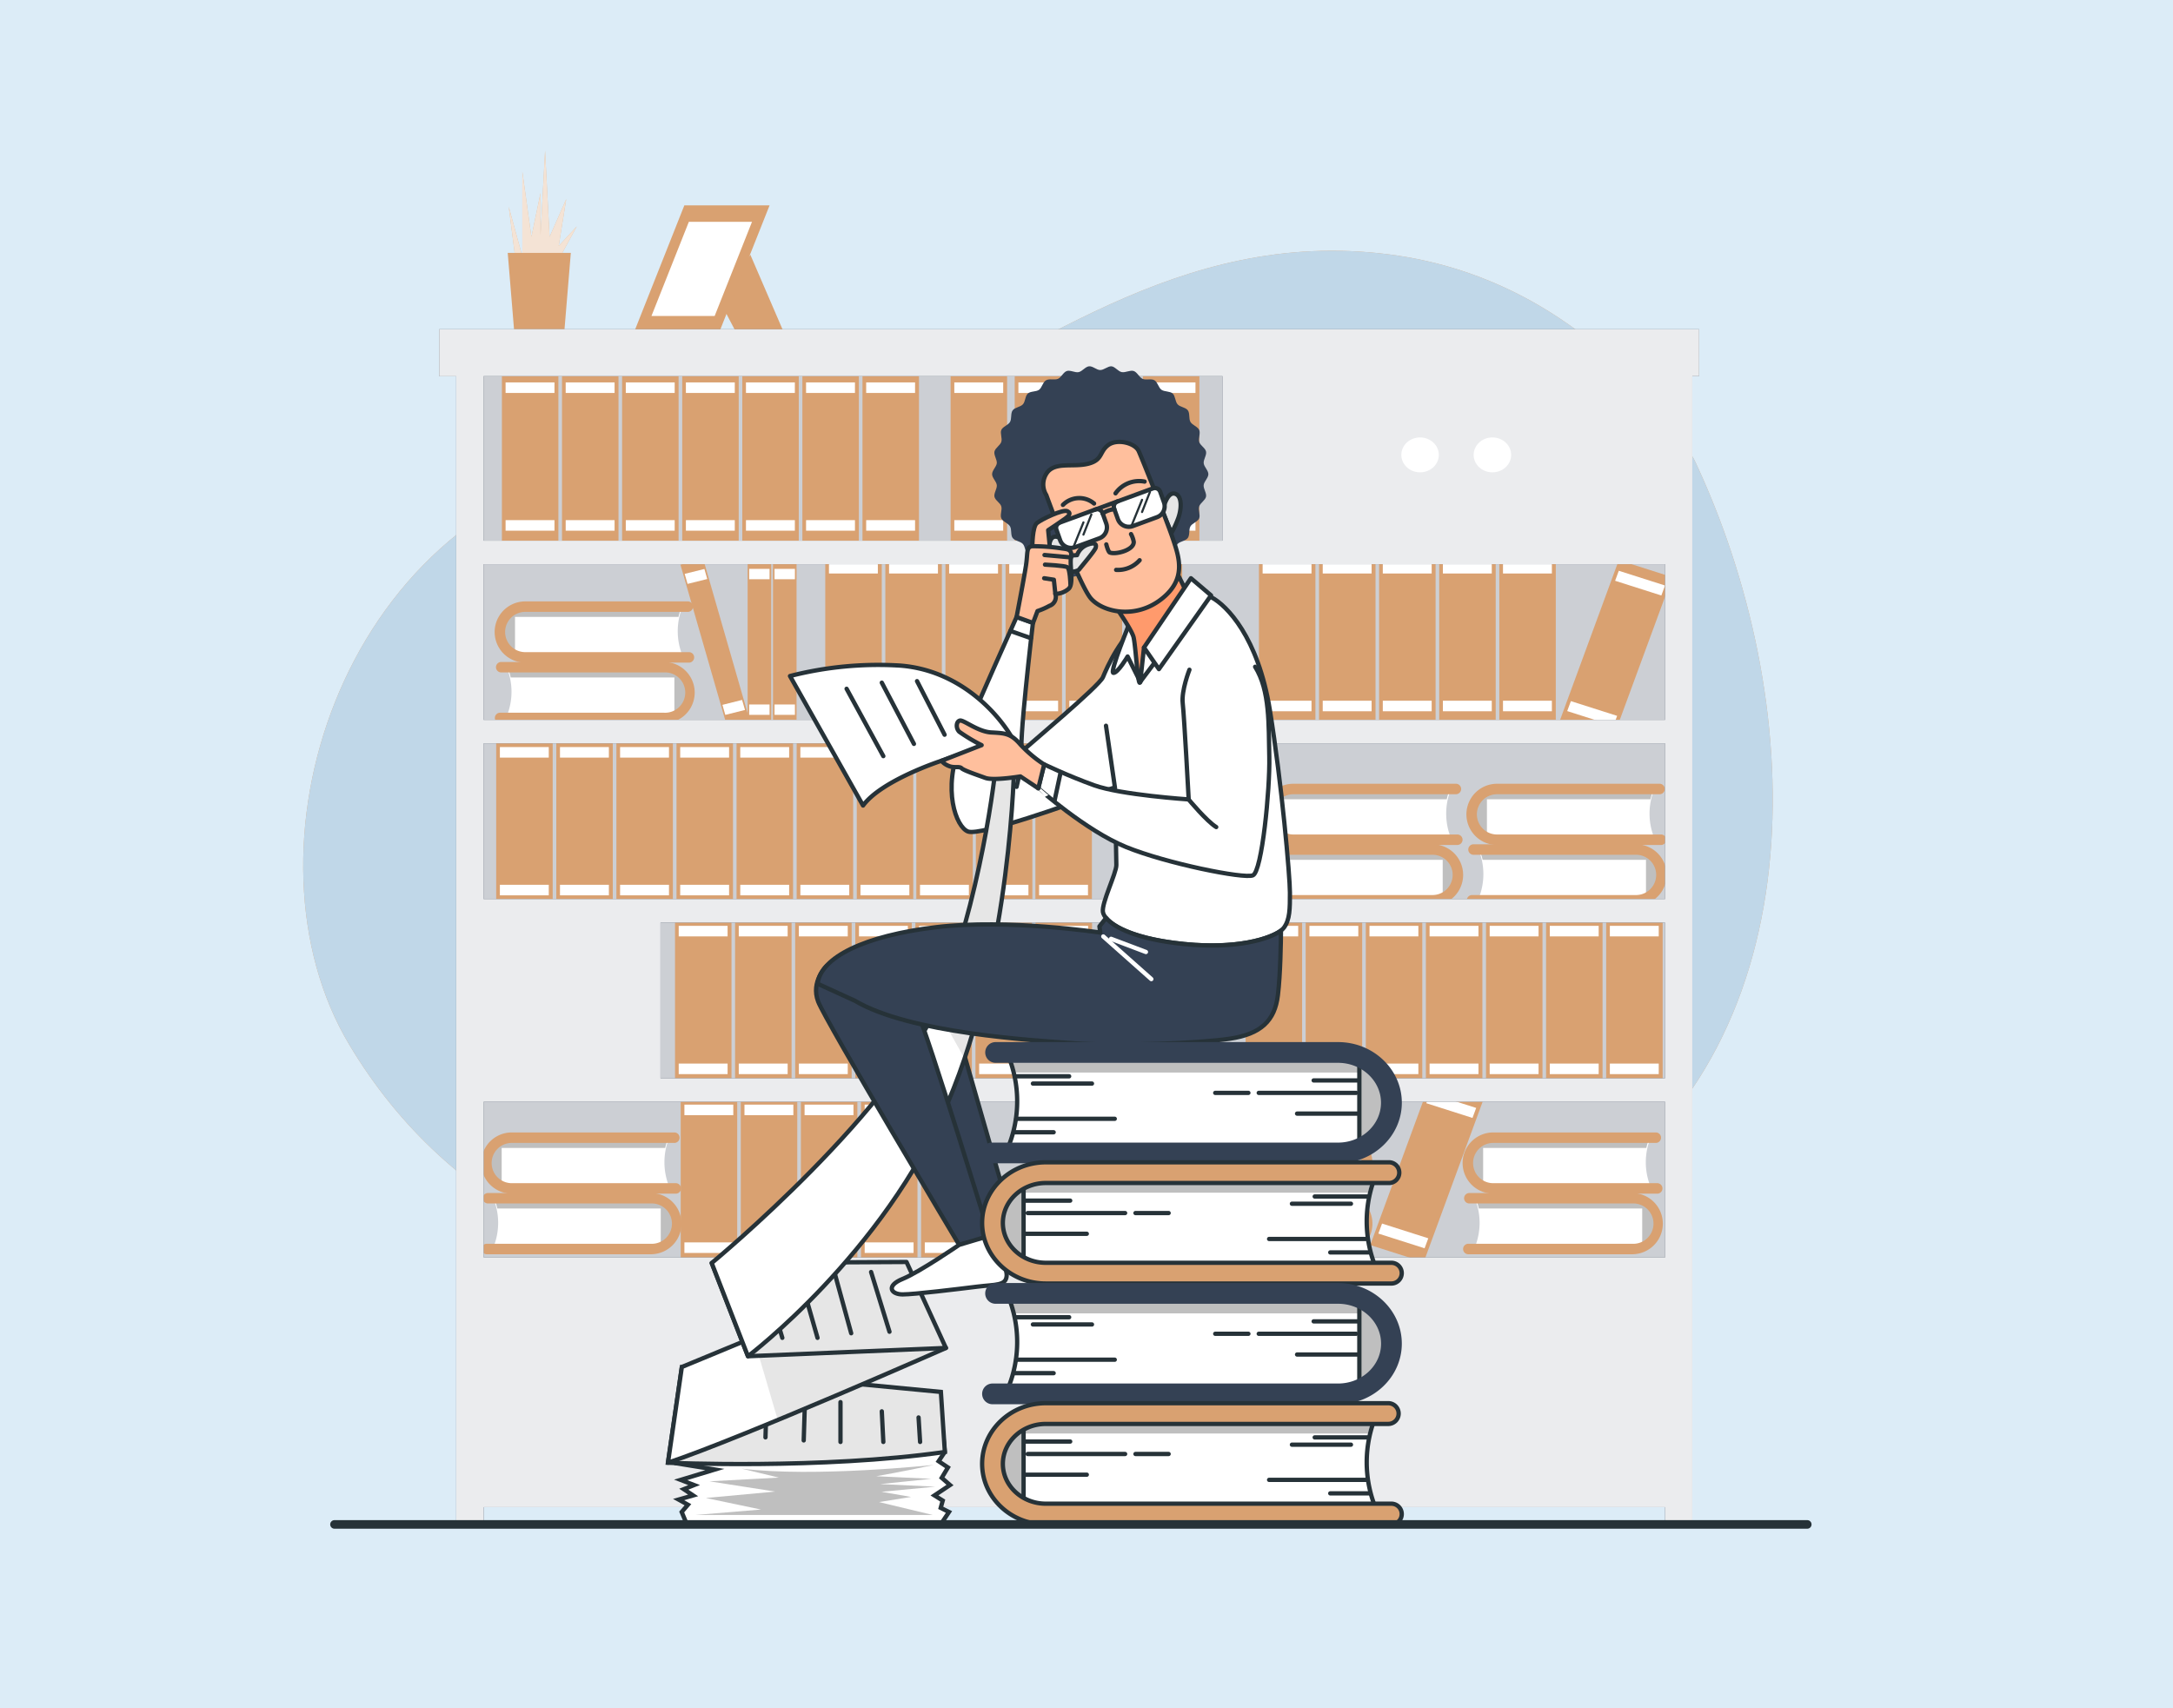 <svg xmlns="http://www.w3.org/2000/svg" xmlns:xlink="http://www.w3.org/1999/xlink" width="505" height="397" viewBox="0 0 505 397">
  <defs>
    <clipPath id="clip-path">
      <path id="Trazado_908970" data-name="Trazado 908970" d="M144.26,414.267s35.7,1.586,64.354-2.5l-.92-13.959-60.2-5.754Z" transform="translate(-144.26 -392.05)" fill="none"/>
    </clipPath>
    <clipPath id="clip-path-2">
      <path id="Trazado_908974" data-name="Trazado 908974" d="M208.877,384.53s-47.51,20.969-64.6,26.662l3.221-22.243,47.917-19.826Z" transform="translate(-144.28 -369.124)" fill="none"/>
    </clipPath>
    <clipPath id="clip-path-3">
      <path id="Trazado_908978" data-name="Trazado 908978" d="M164.433,385.745l45.994-1.923-9.154-19.981-45.262.242Z" transform="translate(-156.01 -363.84)" fill="none"/>
    </clipPath>
    <clipPath id="clip-path-4">
      <path id="Trazado_908992" data-name="Trazado 908992" d="M276.91,161.907s.866-4.5,2.764-4.153,1.733,3.8.693,6.23a22.725,22.725,0,0,1-1.387,2.938Z" transform="translate(-276.91 -157.735)" fill="none"/>
    </clipPath>
    <clipPath id="clip-path-5">
      <path id="Trazado_908996" data-name="Trazado 908996" d="M249.819,170.2s-2.764-2.6-3.284,1.04,5.364,4.332,5.364,4.332Z" transform="translate(-246.503 -169.302)" fill="none"/>
    </clipPath>
    <clipPath id="clip-path-6">
      <path id="Trazado_909009" data-name="Trazado 909009" d="M222.217,228.79s-2.409,26.965-12.278,53.939S156,346.052,156,346.052l8.423,21.662s31.54-23.829,46.47-58.982,15.415-79.215,15.415-79.215Z" transform="translate(-156 -228.79)" fill="none"/>
    </clipPath>
    <clipPath id="clip-path-7">
      <path id="Trazado_909017" data-name="Trazado 909017" d="M251,177.819s2.6,0,3.111-.685,3.64-4.332,3.814-5.025,0-1.387-1.906-.693a4.068,4.068,0,0,0-2.426,2.426l-2.417.17Z" transform="translate(-251 -171.128)" fill="none"/>
    </clipPath>
  </defs>
  <g id="Grupo_1118227" data-name="Grupo 1118227" transform="translate(-180 -6194)">
    <g id="Grupo_1117625" data-name="Grupo 1117625" transform="translate(180 6194)">
      <rect id="Rectángulo_405611" data-name="Rectángulo 405611" width="505" height="397" fill="#dcecf7"/>
    </g>
    <g id="rece" transform="translate(202.992 6161.765)">
      <g id="Grupo_1117626" data-name="Grupo 1117626" transform="translate(47.469 90.505)">
        <path id="Trazado_908908" data-name="Trazado 908908" d="M369.787,141.335S347.6,99.613,298.562,93.445s-83.253,23.941-119.324,39.364c-18.89,8.093-40.474,4.947-60.524,8.864-64.121,12.5-88.287,90.98-61.521,135.543,23.118,38.619,63.825,58.7,125.8,63.341s105.418,10.069,160.916-27.814S395.687,196.175,369.787,141.335Z" transform="translate(-46.435 -92.624)" fill="#d9a171"/>
        <path id="Trazado_908909" data-name="Trazado 908909" d="M369.787,141.335S347.6,99.613,298.562,93.445s-83.253,23.941-119.324,39.364c-18.89,8.093-40.474,4.947-60.524,8.864-64.121,12.5-88.287,90.98-61.521,135.543,23.118,38.619,63.825,58.7,125.8,63.341s105.418,10.069,160.916-27.814S395.687,196.175,369.787,141.335Z" transform="translate(-46.435 -92.624)" fill="#bce0fc" opacity="0.85"/>
      </g>
      <g id="Grupo_1117627" data-name="Grupo 1117627" transform="translate(79.074 67.235)">
        <path id="Trazado_908910" data-name="Trazado 908910" d="M103.319,92.51,101.56,78.793l3.17,11.6V70.7l2.105,15.129,2.114-10.207v9.852l1.057-19.7,1.048,20.059,3.874-8.8-1.757,10.909,4.22-4.577-5.979,10.91Z" transform="translate(-85.4 -65.77)" fill="#d9a171"/>
        <path id="Trazado_908911" data-name="Trazado 908911" d="M103.319,92.51,101.56,78.793l3.17,11.6V70.7l2.105,15.129,2.114-10.207v9.852l1.057-19.7,1.048,20.059,3.874-8.8-1.757,10.909,4.22-4.577-5.979,10.91Z" transform="translate(-85.4 -65.77)" fill="#fff" opacity="0.7"/>
        <path id="Trazado_908912" data-name="Trazado 908912" d="M114.486,110.955H102.755L101.29,93.2h14.664Z" transform="translate(-85.363 -69.432)" fill="#d9a171"/>
        <path id="Trazado_908913" data-name="Trazado 908913" d="M165.236,93.69l7.642,17.72H161.761l-3.821-7.3Z" transform="translate(-92.927 -69.498)" fill="#d9a171"/>
        <path id="Trazado_908914" data-name="Trazado 908914" d="M166.663,80.46H146.855L135.14,110h19.8Z" transform="translate(-89.883 -67.732)" fill="#d9a171"/>
        <path id="Trazado_908915" data-name="Trazado 908915" d="M163.209,84.87H148.531l-8.691,21.888h14.687Z" transform="translate(-90.511 -68.32)" fill="#fff"/>
        <rect id="Rectángulo_406122" data-name="Rectángulo 406122" width="281.8" height="225.868" transform="translate(6.706 47.414)" fill="#344154"/>
        <rect id="Rectángulo_406123" data-name="Rectángulo 406123" width="281.8" height="225.868" transform="translate(6.706 47.414)" fill="#fff" opacity="0.75"/>
        <rect id="Rectángulo_406124" data-name="Rectángulo 406124" width="13.128" height="39.919" transform="translate(14.575 51.522)" fill="#d9a171"/>
        <rect id="Rectángulo_406125" data-name="Rectángulo 406125" width="11.36" height="2.452" transform="translate(15.432 53.87)" fill="#fff"/>
        <rect id="Rectángulo_406126" data-name="Rectángulo 406126" width="11.36" height="2.452" transform="translate(15.432 85.878)" fill="#fff"/>
        <rect id="Rectángulo_406127" data-name="Rectángulo 406127" width="13.128" height="39.919" transform="translate(28.542 51.522)" fill="#d9a171"/>
        <rect id="Rectángulo_406128" data-name="Rectángulo 406128" width="11.36" height="2.452" transform="translate(29.4 53.87)" fill="#fff"/>
        <rect id="Rectángulo_406129" data-name="Rectángulo 406129" width="11.36" height="2.452" transform="translate(29.4 85.878)" fill="#fff"/>
        <rect id="Rectángulo_406130" data-name="Rectángulo 406130" width="13.128" height="39.919" transform="translate(42.51 51.522)" fill="#d9a171"/>
        <rect id="Rectángulo_406131" data-name="Rectángulo 406131" width="11.36" height="2.452" transform="translate(43.368 53.87)" fill="#fff"/>
        <rect id="Rectángulo_406132" data-name="Rectángulo 406132" width="11.36" height="2.452" transform="translate(43.368 85.878)" fill="#fff"/>
        <rect id="Rectángulo_406133" data-name="Rectángulo 406133" width="13.128" height="39.919" transform="translate(56.478 51.522)" fill="#d9a171"/>
        <rect id="Rectángulo_406134" data-name="Rectángulo 406134" width="11.36" height="2.452" transform="translate(57.335 53.87)" fill="#fff"/>
        <rect id="Rectángulo_406135" data-name="Rectángulo 406135" width="11.36" height="2.452" transform="translate(57.335 85.878)" fill="#fff"/>
        <rect id="Rectángulo_406136" data-name="Rectángulo 406136" width="13.128" height="39.919" transform="translate(70.437 51.522)" fill="#d9a171"/>
        <rect id="Rectángulo_406137" data-name="Rectángulo 406137" width="11.36" height="2.452" transform="translate(71.295 53.87)" fill="#fff"/>
        <rect id="Rectángulo_406138" data-name="Rectángulo 406138" width="11.36" height="2.452" transform="translate(71.295 85.878)" fill="#fff"/>
        <rect id="Rectángulo_406139" data-name="Rectángulo 406139" width="13.128" height="39.919" transform="translate(84.405 51.522)" fill="#d9a171"/>
        <rect id="Rectángulo_406140" data-name="Rectángulo 406140" width="11.36" height="2.452" transform="translate(85.262 53.87)" fill="#fff"/>
        <rect id="Rectángulo_406141" data-name="Rectángulo 406141" width="11.36" height="2.452" transform="translate(85.262 85.878)" fill="#fff"/>
        <rect id="Rectángulo_406142" data-name="Rectángulo 406142" width="13.128" height="39.919" transform="translate(89.725 93.486)" fill="#d9a171"/>
        <rect id="Rectángulo_406143" data-name="Rectángulo 406143" width="11.36" height="2.452" transform="translate(90.583 95.825)" fill="#fff"/>
        <rect id="Rectángulo_406144" data-name="Rectángulo 406144" width="11.36" height="2.452" transform="translate(90.583 127.842)" fill="#fff"/>
        <rect id="Rectángulo_406145" data-name="Rectángulo 406145" width="13.128" height="39.919" transform="translate(103.684 93.486)" fill="#d9a171"/>
        <rect id="Rectángulo_406146" data-name="Rectángulo 406146" width="11.36" height="2.452" transform="translate(104.55 95.825)" fill="#fff"/>
        <rect id="Rectángulo_406147" data-name="Rectángulo 406147" width="11.36" height="2.452" transform="translate(104.55 127.842)" fill="#fff"/>
        <rect id="Rectángulo_406148" data-name="Rectángulo 406148" width="13.128" height="39.919" transform="translate(117.652 93.486)" fill="#d9a171"/>
        <rect id="Rectángulo_406149" data-name="Rectángulo 406149" width="11.36" height="2.452" transform="translate(118.51 95.825)" fill="#fff"/>
        <rect id="Rectángulo_406150" data-name="Rectángulo 406150" width="11.36" height="2.452" transform="translate(118.51 127.842)" fill="#fff"/>
        <rect id="Rectángulo_406151" data-name="Rectángulo 406151" width="13.128" height="39.919" transform="translate(131.62 93.486)" fill="#d9a171"/>
        <rect id="Rectángulo_406152" data-name="Rectángulo 406152" width="11.36" height="2.452" transform="translate(132.477 95.825)" fill="#fff"/>
        <rect id="Rectángulo_406153" data-name="Rectángulo 406153" width="11.36" height="2.452" transform="translate(132.477 127.842)" fill="#fff"/>
        <rect id="Rectángulo_406154" data-name="Rectángulo 406154" width="13.128" height="39.919" transform="translate(145.588 93.486)" fill="#d9a171"/>
        <rect id="Rectángulo_406155" data-name="Rectángulo 406155" width="11.36" height="2.452" transform="translate(146.446 95.825)" fill="#fff"/>
        <rect id="Rectángulo_406156" data-name="Rectángulo 406156" width="11.36" height="2.452" transform="translate(146.446 127.842)" fill="#fff"/>
        <rect id="Rectángulo_406157" data-name="Rectángulo 406157" width="13.128" height="39.919" transform="translate(159.546 93.486)" fill="#d9a171"/>
        <rect id="Rectángulo_406158" data-name="Rectángulo 406158" width="11.36" height="2.452" transform="translate(160.414 95.825)" fill="#fff"/>
        <rect id="Rectángulo_406159" data-name="Rectángulo 406159" width="11.36" height="2.452" transform="translate(160.414 127.842)" fill="#fff"/>
        <rect id="Rectángulo_406160" data-name="Rectángulo 406160" width="13.128" height="39.919" transform="translate(190.507 93.486)" fill="#d9a171"/>
        <rect id="Rectángulo_406161" data-name="Rectángulo 406161" width="11.36" height="2.452" transform="translate(191.365 95.825)" fill="#fff"/>
        <rect id="Rectángulo_406162" data-name="Rectángulo 406162" width="11.36" height="2.452" transform="translate(191.365 127.842)" fill="#fff"/>
        <rect id="Rectángulo_406163" data-name="Rectángulo 406163" width="13.128" height="39.919" transform="translate(204.475 93.486)" fill="#d9a171"/>
        <rect id="Rectángulo_406164" data-name="Rectángulo 406164" width="11.36" height="2.452" transform="translate(205.332 95.825)" fill="#fff"/>
        <rect id="Rectángulo_406165" data-name="Rectángulo 406165" width="11.36" height="2.452" transform="translate(205.332 127.842)" fill="#fff"/>
        <rect id="Rectángulo_406166" data-name="Rectángulo 406166" width="13.128" height="39.919" transform="translate(218.434 93.486)" fill="#d9a171"/>
        <rect id="Rectángulo_406167" data-name="Rectángulo 406167" width="11.36" height="2.452" transform="translate(219.292 95.825)" fill="#fff"/>
        <rect id="Rectángulo_406168" data-name="Rectángulo 406168" width="11.36" height="2.452" transform="translate(219.292 127.842)" fill="#fff"/>
        <rect id="Rectángulo_406169" data-name="Rectángulo 406169" width="13.128" height="39.919" transform="translate(232.402 93.486)" fill="#d9a171"/>
        <rect id="Rectángulo_406170" data-name="Rectángulo 406170" width="11.36" height="2.452" transform="translate(233.259 95.825)" fill="#fff"/>
        <rect id="Rectángulo_406171" data-name="Rectángulo 406171" width="11.36" height="2.452" transform="translate(233.259 127.842)" fill="#fff"/>
        <rect id="Rectángulo_406172" data-name="Rectángulo 406172" width="13.128" height="39.919" transform="translate(246.369 93.486)" fill="#d9a171"/>
        <rect id="Rectángulo_406173" data-name="Rectángulo 406173" width="11.36" height="2.452" transform="translate(247.227 95.825)" fill="#fff"/>
        <rect id="Rectángulo_406174" data-name="Rectángulo 406174" width="11.36" height="2.452" transform="translate(247.227 127.842)" fill="#fff"/>
        <path id="Trazado_908916" data-name="Trazado 908916" d="M395.687,217.322,383.27,213.37l13.881-37.77,12.425,3.96Z" transform="translate(-123.011 -80.433)" fill="#d9a171"/>
        <path id="Trazado_908917" data-name="Trazado 908917" d="M409.044,184.205,398.3,180.782l.858-2.322,10.744,3.423Z" transform="translate(-125.018 -80.815)" fill="#fff"/>
        <path id="Trazado_908918" data-name="Trazado 908918" d="M396.194,219.156l-10.744-3.423.858-2.313,10.744,3.423Z" transform="translate(-123.302 -85.482)" fill="#fff"/>
        <path id="Trazado_908919" data-name="Trazado 908919" d="M345.045,357.452l-12.425-3.96L346.5,315.73l12.426,3.952Z" transform="translate(-116.248 -99.142)" fill="#d9a171"/>
        <path id="Trazado_908920" data-name="Trazado 908920" d="M358.394,324.326,347.65,320.9l.858-2.313L359.252,322Z" transform="translate(-118.256 -99.524)" fill="#fff"/>
        <path id="Trazado_908921" data-name="Trazado 908921" d="M345.544,359.285,334.8,355.862l.858-2.322,10.744,3.423Z" transform="translate(-116.54 -104.19)" fill="#fff"/>
        <rect id="Rectángulo_406175" data-name="Rectángulo 406175" width="13.128" height="39.919" transform="translate(98.372 51.522)" fill="#d9a171"/>
        <rect id="Rectángulo_406176" data-name="Rectángulo 406176" width="11.36" height="2.452" transform="translate(99.231 53.87)" fill="#fff"/>
        <rect id="Rectángulo_406177" data-name="Rectángulo 406177" width="11.36" height="2.452" transform="translate(99.231 85.878)" fill="#fff"/>
        <rect id="Rectángulo_406178" data-name="Rectángulo 406178" width="13.128" height="39.919" transform="translate(13.249 136.264)" fill="#d9a171"/>
        <rect id="Rectángulo_406179" data-name="Rectángulo 406179" width="11.36" height="2.452" transform="translate(14.107 138.612)" fill="#fff"/>
        <rect id="Rectángulo_406180" data-name="Rectángulo 406180" width="11.36" height="2.452" transform="translate(14.107 170.62)" fill="#fff"/>
        <rect id="Rectángulo_406181" data-name="Rectángulo 406181" width="13.128" height="39.919" transform="translate(27.217 136.264)" fill="#d9a171"/>
        <rect id="Rectángulo_406182" data-name="Rectángulo 406182" width="11.36" height="2.452" transform="translate(28.074 138.612)" fill="#fff"/>
        <rect id="Rectángulo_406183" data-name="Rectángulo 406183" width="11.36" height="2.452" transform="translate(28.074 170.62)" fill="#fff"/>
        <rect id="Rectángulo_406184" data-name="Rectángulo 406184" width="13.128" height="39.919" transform="translate(41.184 136.264)" fill="#d9a171"/>
        <rect id="Rectángulo_406185" data-name="Rectángulo 406185" width="11.36" height="2.452" transform="translate(42.042 138.612)" fill="#fff"/>
        <rect id="Rectángulo_406186" data-name="Rectángulo 406186" width="11.36" height="2.452" transform="translate(42.042 170.62)" fill="#fff"/>
        <rect id="Rectángulo_406187" data-name="Rectángulo 406187" width="13.128" height="39.919" transform="translate(55.152 136.264)" fill="#d9a171"/>
        <rect id="Rectángulo_406188" data-name="Rectángulo 406188" width="11.36" height="2.452" transform="translate(56.01 138.612)" fill="#fff"/>
        <rect id="Rectángulo_406189" data-name="Rectángulo 406189" width="11.36" height="2.452" transform="translate(56.01 170.62)" fill="#fff"/>
        <rect id="Rectángulo_406190" data-name="Rectángulo 406190" width="13.128" height="39.919" transform="translate(69.111 136.264)" fill="#d9a171"/>
        <rect id="Rectángulo_406191" data-name="Rectángulo 406191" width="11.36" height="2.452" transform="translate(69.969 138.612)" fill="#fff"/>
        <rect id="Rectángulo_406192" data-name="Rectángulo 406192" width="11.36" height="2.452" transform="translate(69.969 170.62)" fill="#fff"/>
        <rect id="Rectángulo_406193" data-name="Rectángulo 406193" width="13.128" height="39.919" transform="translate(56.131 219.36)" fill="#d9a171"/>
        <rect id="Rectángulo_406194" data-name="Rectángulo 406194" width="11.36" height="2.452" transform="translate(56.989 221.709)" fill="#fff"/>
        <rect id="Rectángulo_406195" data-name="Rectángulo 406195" width="11.36" height="2.452" transform="translate(56.989 253.726)" fill="#fff"/>
        <rect id="Rectángulo_406196" data-name="Rectángulo 406196" width="13.128" height="39.919" transform="translate(70.09 219.36)" fill="#d9a171"/>
        <rect id="Rectángulo_406197" data-name="Rectángulo 406197" width="11.36" height="2.452" transform="translate(70.948 221.709)" fill="#fff"/>
        <rect id="Rectángulo_406198" data-name="Rectángulo 406198" width="11.36" height="2.452" transform="translate(70.948 253.726)" fill="#fff"/>
        <rect id="Rectángulo_406199" data-name="Rectángulo 406199" width="13.128" height="39.919" transform="translate(84.058 219.36)" fill="#d9a171"/>
        <rect id="Rectángulo_406200" data-name="Rectángulo 406200" width="11.36" height="2.452" transform="translate(84.916 221.709)" fill="#fff"/>
        <rect id="Rectángulo_406201" data-name="Rectángulo 406201" width="11.36" height="2.452" transform="translate(84.916 253.726)" fill="#fff"/>
        <rect id="Rectángulo_406202" data-name="Rectángulo 406202" width="13.128" height="39.919" transform="translate(98.026 219.36)" fill="#d9a171"/>
        <rect id="Rectángulo_406203" data-name="Rectángulo 406203" width="11.36" height="2.452" transform="translate(98.884 221.709)" fill="#fff"/>
        <rect id="Rectángulo_406204" data-name="Rectángulo 406204" width="11.36" height="2.452" transform="translate(98.884 253.726)" fill="#fff"/>
        <rect id="Rectángulo_406205" data-name="Rectángulo 406205" width="13.128" height="39.919" transform="translate(111.994 219.36)" fill="#d9a171"/>
        <rect id="Rectángulo_406206" data-name="Rectángulo 406206" width="11.36" height="2.452" transform="translate(112.852 221.709)" fill="#fff"/>
        <rect id="Rectángulo_406207" data-name="Rectángulo 406207" width="11.36" height="2.452" transform="translate(112.852 253.726)" fill="#fff"/>
        <rect id="Rectángulo_406208" data-name="Rectángulo 406208" width="13.128" height="39.919" transform="translate(83.079 136.264)" fill="#d9a171"/>
        <rect id="Rectángulo_406209" data-name="Rectángulo 406209" width="11.36" height="2.452" transform="translate(83.937 138.612)" fill="#fff"/>
        <rect id="Rectángulo_406210" data-name="Rectángulo 406210" width="11.36" height="2.452" transform="translate(83.937 170.62)" fill="#fff"/>
        <rect id="Rectángulo_406211" data-name="Rectángulo 406211" width="13.128" height="39.919" transform="translate(97.047 136.264)" fill="#d9a171"/>
        <rect id="Rectángulo_406212" data-name="Rectángulo 406212" width="11.36" height="2.452" transform="translate(97.904 138.612)" fill="#fff"/>
        <rect id="Rectángulo_406213" data-name="Rectángulo 406213" width="11.36" height="2.452" transform="translate(97.904 170.62)" fill="#fff"/>
        <rect id="Rectángulo_406214" data-name="Rectángulo 406214" width="13.128" height="39.919" transform="translate(110.885 136.264)" fill="#d9a171"/>
        <rect id="Rectángulo_406215" data-name="Rectángulo 406215" width="11.36" height="2.452" transform="translate(111.742 138.612)" fill="#fff"/>
        <rect id="Rectángulo_406216" data-name="Rectángulo 406216" width="11.36" height="2.452" transform="translate(111.742 170.62)" fill="#fff"/>
        <rect id="Rectángulo_406217" data-name="Rectángulo 406217" width="13.128" height="39.919" transform="translate(124.723 136.264)" fill="#d9a171"/>
        <rect id="Rectángulo_406218" data-name="Rectángulo 406218" width="11.36" height="2.452" transform="translate(125.58 138.612)" fill="#fff"/>
        <rect id="Rectángulo_406219" data-name="Rectángulo 406219" width="11.36" height="2.452" transform="translate(125.58 170.62)" fill="#fff"/>
        <path id="Trazado_908922" data-name="Trazado 908922" d="M280.734,260.21l-12.573,3.509L255.84,225.492l12.573-3.509Z" transform="translate(-105.998 -86.626)" fill="#d9a171"/>
        <path id="Trazado_908923" data-name="Trazado 908923" d="M269.257,227.2l-10.883,3.041-.754-2.348,10.875-3.041Z" transform="translate(-106.235 -87.009)" fill="#fff"/>
        <path id="Trazado_908924" data-name="Trazado 908924" d="M280.658,262.588l-10.875,3.033-.754-2.348L279.9,260.24Z" transform="translate(-107.759 -91.733)" fill="#fff"/>
        <rect id="Rectángulo_406220" data-name="Rectángulo 406220" width="13.128" height="39.919" transform="translate(138.561 136.264)" fill="#d9a171"/>
        <rect id="Rectángulo_406221" data-name="Rectángulo 406221" width="11.36" height="2.452" transform="translate(139.418 138.612)" fill="#fff"/>
        <rect id="Rectángulo_406222" data-name="Rectángulo 406222" width="11.36" height="2.452" transform="translate(139.418 170.62)" fill="#fff"/>
        <rect id="Rectángulo_406223" data-name="Rectángulo 406223" width="13.128" height="39.919" transform="translate(54.805 177.812)" fill="#d9a171"/>
        <rect id="Rectángulo_406224" data-name="Rectángulo 406224" width="11.36" height="2.452" transform="translate(55.663 180.161)" fill="#fff"/>
        <rect id="Rectángulo_406225" data-name="Rectángulo 406225" width="11.36" height="2.452" transform="translate(55.663 212.169)" fill="#fff"/>
        <rect id="Rectángulo_406226" data-name="Rectángulo 406226" width="13.128" height="39.919" transform="translate(68.765 177.812)" fill="#d9a171"/>
        <rect id="Rectángulo_406227" data-name="Rectángulo 406227" width="11.36" height="2.452" transform="translate(69.622 180.161)" fill="#fff"/>
        <rect id="Rectángulo_406228" data-name="Rectángulo 406228" width="11.36" height="2.452" transform="translate(69.622 212.169)" fill="#fff"/>
        <rect id="Rectángulo_406229" data-name="Rectángulo 406229" width="13.128" height="39.919" transform="translate(82.732 177.812)" fill="#d9a171"/>
        <rect id="Rectángulo_406230" data-name="Rectángulo 406230" width="11.36" height="2.452" transform="translate(83.59 180.161)" fill="#fff"/>
        <rect id="Rectángulo_406231" data-name="Rectángulo 406231" width="11.36" height="2.452" transform="translate(83.59 212.169)" fill="#fff"/>
        <rect id="Rectángulo_406232" data-name="Rectángulo 406232" width="13.128" height="39.919" transform="translate(96.7 177.812)" fill="#d9a171"/>
        <rect id="Rectángulo_406233" data-name="Rectángulo 406233" width="11.36" height="2.452" transform="translate(97.559 180.161)" fill="#fff"/>
        <rect id="Rectángulo_406234" data-name="Rectángulo 406234" width="11.36" height="2.452" transform="translate(97.559 212.169)" fill="#fff"/>
        <rect id="Rectángulo_406235" data-name="Rectángulo 406235" width="13.128" height="39.919" transform="translate(110.668 177.812)" fill="#d9a171"/>
        <rect id="Rectángulo_406236" data-name="Rectángulo 406236" width="11.36" height="2.452" transform="translate(111.526 180.161)" fill="#fff"/>
        <rect id="Rectángulo_406237" data-name="Rectángulo 406237" width="11.36" height="2.452" transform="translate(111.526 212.169)" fill="#fff"/>
        <rect id="Rectángulo_406238" data-name="Rectángulo 406238" width="13.128" height="39.919" transform="translate(124.628 177.812)" fill="#d9a171"/>
        <rect id="Rectángulo_406239" data-name="Rectángulo 406239" width="11.36" height="2.452" transform="translate(125.485 180.161)" fill="#fff"/>
        <rect id="Rectángulo_406240" data-name="Rectángulo 406240" width="11.36" height="2.452" transform="translate(125.485 212.169)" fill="#fff"/>
        <rect id="Rectángulo_406241" data-name="Rectángulo 406241" width="13.128" height="39.919" transform="translate(138.595 177.812)" fill="#d9a171"/>
        <rect id="Rectángulo_406242" data-name="Rectángulo 406242" width="11.36" height="2.452" transform="translate(139.453 180.161)" fill="#fff"/>
        <rect id="Rectángulo_406243" data-name="Rectángulo 406243" width="11.36" height="2.452" transform="translate(139.453 212.169)" fill="#fff"/>
        <rect id="Rectángulo_406244" data-name="Rectángulo 406244" width="13.128" height="39.919" transform="translate(187.413 177.812)" fill="#d9a171"/>
        <rect id="Rectángulo_406245" data-name="Rectángulo 406245" width="11.36" height="2.452" transform="translate(188.271 180.161)" fill="#fff"/>
        <rect id="Rectángulo_406246" data-name="Rectángulo 406246" width="11.36" height="2.452" transform="translate(188.271 212.169)" fill="#fff"/>
        <rect id="Rectángulo_406247" data-name="Rectángulo 406247" width="13.128" height="39.919" transform="translate(201.372 177.812)" fill="#d9a171"/>
        <rect id="Rectángulo_406248" data-name="Rectángulo 406248" width="11.36" height="2.452" transform="translate(202.239 180.161)" fill="#fff"/>
        <rect id="Rectángulo_406249" data-name="Rectángulo 406249" width="11.36" height="2.452" transform="translate(202.239 212.169)" fill="#fff"/>
        <rect id="Rectángulo_406250" data-name="Rectángulo 406250" width="13.128" height="39.919" transform="translate(215.34 177.812)" fill="#d9a171"/>
        <rect id="Rectángulo_406251" data-name="Rectángulo 406251" width="11.36" height="2.452" transform="translate(216.198 180.161)" fill="#fff"/>
        <rect id="Rectángulo_406252" data-name="Rectángulo 406252" width="11.36" height="2.452" transform="translate(216.198 212.169)" fill="#fff"/>
        <rect id="Rectángulo_406253" data-name="Rectángulo 406253" width="13.128" height="39.919" transform="translate(229.308 177.812)" fill="#d9a171"/>
        <rect id="Rectángulo_406254" data-name="Rectángulo 406254" width="11.36" height="2.452" transform="translate(230.166 180.161)" fill="#fff"/>
        <rect id="Rectángulo_406255" data-name="Rectángulo 406255" width="11.36" height="2.452" transform="translate(230.166 212.169)" fill="#fff"/>
        <rect id="Rectángulo_406256" data-name="Rectángulo 406256" width="13.128" height="39.919" transform="translate(243.276 177.812)" fill="#d9a171"/>
        <rect id="Rectángulo_406257" data-name="Rectángulo 406257" width="11.36" height="2.452" transform="translate(244.133 180.161)" fill="#fff"/>
        <rect id="Rectángulo_406258" data-name="Rectángulo 406258" width="11.36" height="2.452" transform="translate(244.133 212.169)" fill="#fff"/>
        <rect id="Rectángulo_406259" data-name="Rectángulo 406259" width="13.128" height="39.919" transform="translate(257.235 177.812)" fill="#d9a171"/>
        <rect id="Rectángulo_406260" data-name="Rectángulo 406260" width="11.36" height="2.452" transform="translate(258.102 180.161)" fill="#fff"/>
        <rect id="Rectángulo_406261" data-name="Rectángulo 406261" width="11.36" height="2.452" transform="translate(258.102 212.169)" fill="#fff"/>
        <rect id="Rectángulo_406262" data-name="Rectángulo 406262" width="13.128" height="39.919" transform="translate(271.203 177.812)" fill="#d9a171"/>
        <rect id="Rectángulo_406263" data-name="Rectángulo 406263" width="11.36" height="2.452" transform="translate(272.061 180.161)" fill="#fff"/>
        <rect id="Rectángulo_406264" data-name="Rectángulo 406264" width="11.36" height="2.452" transform="translate(272.061 212.169)" fill="#fff"/>
        <rect id="Rectángulo_406265" data-name="Rectángulo 406265" width="13.128" height="39.919" transform="translate(118.856 51.522)" fill="#d9a171"/>
        <rect id="Rectángulo_406266" data-name="Rectángulo 406266" width="11.36" height="2.452" transform="translate(119.714 53.87)" fill="#fff"/>
        <rect id="Rectángulo_406267" data-name="Rectángulo 406267" width="11.36" height="2.452" transform="translate(119.714 85.878)" fill="#fff"/>
        <rect id="Rectángulo_406268" data-name="Rectángulo 406268" width="13.128" height="39.919" transform="translate(133.751 51.522)" fill="#d9a171"/>
        <rect id="Rectángulo_406269" data-name="Rectángulo 406269" width="11.36" height="2.452" transform="translate(134.609 53.87)" fill="#fff"/>
        <rect id="Rectángulo_406270" data-name="Rectángulo 406270" width="11.36" height="2.452" transform="translate(134.609 85.878)" fill="#fff"/>
        <rect id="Rectángulo_406271" data-name="Rectángulo 406271" width="13.128" height="39.919" transform="translate(148.646 51.522)" fill="#d9a171"/>
        <rect id="Rectángulo_406272" data-name="Rectángulo 406272" width="11.36" height="2.452" transform="translate(149.504 53.87)" fill="#fff"/>
        <rect id="Rectángulo_406273" data-name="Rectángulo 406273" width="11.36" height="2.452" transform="translate(149.504 85.878)" fill="#fff"/>
        <rect id="Rectángulo_406274" data-name="Rectángulo 406274" width="13.128" height="39.919" transform="translate(163.541 51.522)" fill="#d9a171"/>
        <rect id="Rectángulo_406275" data-name="Rectángulo 406275" width="11.36" height="2.452" transform="translate(164.399 53.87)" fill="#fff"/>
        <rect id="Rectángulo_406276" data-name="Rectángulo 406276" width="11.36" height="2.452" transform="translate(164.399 85.878)" fill="#fff"/>
        <path id="Trazado_908925" data-name="Trazado 908925" d="M163.839,213.252l-5.294,1.317-10.934-37.952,5.294-1.317Z" transform="translate(-91.548 -80.394)" fill="#d9a171"/>
        <path id="Trazado_908926" data-name="Trazado 908926" d="M154,180.311l-4.577,1.135-.667-2.331,4.577-1.135Z" transform="translate(-91.701 -80.751)" fill="#fff"/>
        <path id="Trazado_908927" data-name="Trazado 908927" d="M164.122,215.431l-4.577,1.143-.667-2.331,4.566-1.143Z" transform="translate(-93.052 -85.44)" fill="#fff"/>
        <rect id="Rectángulo_406277" data-name="Rectángulo 406277" width="5.476" height="39.295" transform="translate(71.685 94.898)" fill="#d9a171"/>
        <rect id="Rectángulo_406278" data-name="Rectángulo 406278" width="4.74" height="2.409" transform="translate(72.04 97.203)" fill="#fff"/>
        <rect id="Rectángulo_406279" data-name="Rectángulo 406279" width="4.74" height="2.409" transform="translate(72.04 128.717)" fill="#fff"/>
        <rect id="Rectángulo_406280" data-name="Rectángulo 406280" width="5.476" height="39.295" transform="translate(77.577 94.898)" fill="#d9a171"/>
        <rect id="Rectángulo_406281" data-name="Rectángulo 406281" width="4.74" height="2.409" transform="translate(77.932 97.203)" fill="#fff"/>
        <rect id="Rectángulo_406282" data-name="Rectángulo 406282" width="4.74" height="2.409" transform="translate(77.932 128.717)" fill="#fff"/>
        <path id="Trazado_908928" data-name="Trazado 908928" d="M101,204.32a15.008,15.008,0,0,1,0,11.429h38.03s4.7-1.213,4.7-5.71a8.249,8.249,0,0,0-4.577-5.594Z" transform="translate(-85.325 -84.268)" fill="#fff"/>
        <path id="Trazado_908929" data-name="Trazado 908929" d="M140.891,205.3c-1.655-.954-3.172-.866-5.078-.866h-13l-18.2-.061c-.295,0-3.25.26-3.379,0a11.672,11.672,0,0,1,.745,2.339h38.041v8.665a5.97,5.97,0,0,0,3.778-5.346,4.974,4.974,0,0,0-2.522-4.532Z" transform="translate(-85.358 -84.274)" opacity="0.25"/>
        <path id="Trazado_908930" data-name="Trazado 908930" d="M137.17,217.148h-38.2a1.221,1.221,0,0,1,0-2.435h38.2a4.688,4.688,0,1,0,.407-9.367H99.313a1.213,1.213,0,0,1,0-2.426H137.17a7.114,7.114,0,0,1,0,14.228Z" transform="translate(-84.903 -84.081)" fill="#d9a171"/>
        <path id="Trazado_908931" data-name="Trazado 908931" d="M141.607,188.07a15.087,15.087,0,0,0,0,11.429h-38.03s-4.7-1.213-4.7-5.71a8.275,8.275,0,0,1,4.577-5.594Z" transform="translate(-85.042 -82.098)" fill="#fff"/>
        <path id="Trazado_908932" data-name="Trazado 908932" d="M101.756,189.049c1.655-.954,3.172-.866,5.078-.866h13l18.2-.052c.295,0,3.25.26,3.379,0a12.364,12.364,0,0,0-.754,2.348h-38V199.2a5.987,5.987,0,0,1-3.778-5.346,4.991,4.991,0,0,1,2.522-4.532Z" transform="translate(-85.041 -82.107)" opacity="0.25"/>
        <path id="Trazado_908933" data-name="Trazado 908933" d="M104.9,200.9h38.125a1.221,1.221,0,0,0,0-2.435H104.9a4.679,4.679,0,1,1,0-9.358h37.857a1.221,1.221,0,0,0,0-2.435H104.9a7.114,7.114,0,0,0,0,14.228Z" transform="translate(-84.896 -81.911)" fill="#d9a171"/>
        <path id="Trazado_908934" data-name="Trazado 908934" d="M361.67,253.22a15.087,15.087,0,0,1,0,11.429H399.7s4.714-1.221,4.714-5.71a8.249,8.249,0,0,0-4.577-5.594Z" transform="translate(-120.127 -90.797)" fill="#fff"/>
        <path id="Trazado_908935" data-name="Trazado 908935" d="M401.551,254.2c-1.655-.954-3.172-.866-5.078-.866h-13l-18.2-.052c-.295,0-3.25.254-3.379,0a11.67,11.67,0,0,1,.745,2.339h37.979v8.665a5.97,5.97,0,0,0,3.778-5.346,4.974,4.974,0,0,0-2.522-4.531Z" transform="translate(-120.158 -90.804)" opacity="0.25"/>
        <path id="Trazado_908936" data-name="Trazado 908936" d="M397.852,266.048H359.657a1.221,1.221,0,0,1,0-2.435h38.2a4.679,4.679,0,1,0,0-9.358H359.994a1.221,1.221,0,0,1,0-2.435h37.857a7.114,7.114,0,1,1,0,14.228Z" transform="translate(-119.708 -90.61)" fill="#d9a171"/>
        <path id="Trazado_908937" data-name="Trazado 908937" d="M402.254,237a15.087,15.087,0,0,0,0,11.429H364.277s-4.7-1.213-4.7-5.71a8.275,8.275,0,0,1,4.577-5.594Z" transform="translate(-119.848 -88.631)" fill="#fff"/>
        <path id="Trazado_908938" data-name="Trazado 908938" d="M362.436,237.949c1.655-.954,3.172-.866,5.078-.866h13l18.2-.052c.295,0,3.25.26,3.379,0a12.369,12.369,0,0,0-.754,2.348h-38V248.1a5.987,5.987,0,0,1-3.778-5.346,4.991,4.991,0,0,1,2.522-4.532Z" transform="translate(-119.845 -88.635)" opacity="0.25"/>
        <path id="Trazado_908939" data-name="Trazado 908939" d="M365.534,249.808h38.2a1.221,1.221,0,0,0,0-2.435h-38.2a4.679,4.679,0,0,1,0-9.358h37.857a1.221,1.221,0,0,0,0-2.435H365.534a7.114,7.114,0,0,0,0,14.228Z" transform="translate(-119.694 -88.441)" fill="#d9a171"/>
        <path id="Trazado_908940" data-name="Trazado 908940" d="M360.65,346.75a15.008,15.008,0,0,1,0,11.429h38.03s4.7-1.213,4.7-5.71a8.24,8.24,0,0,0-4.584-5.594Z" transform="translate(-119.991 -103.284)" fill="#fff"/>
        <path id="Trazado_908941" data-name="Trazado 908941" d="M400.531,347.727c-1.655-.954-3.172-.866-5.078-.866h-13l-18.2-.061c-.3,0-3.25.26-3.379,0a11.673,11.673,0,0,1,.745,2.339H399.6v8.725a5.971,5.971,0,0,0,3.839-5.346,4.974,4.974,0,0,0-2.522-4.532Z" transform="translate(-120.022 -103.291)" opacity="0.25"/>
        <path id="Trazado_908942" data-name="Trazado 908942" d="M396.834,359.578H358.657a1.221,1.221,0,0,1,0-2.435h38.2a4.688,4.688,0,1,0,.407-9.367h-38.29a1.213,1.213,0,1,1,0-2.426h37.857a7.114,7.114,0,1,1,0,14.228Z" transform="translate(-119.574 -103.097)" fill="#d9a171"/>
        <path id="Trazado_908943" data-name="Trazado 908943" d="M401.254,330.5a15.087,15.087,0,0,0,0,11.429H363.277s-4.7-1.213-4.7-5.71a8.257,8.257,0,0,1,4.584-5.554Z" transform="translate(-119.715 -101.114)" fill="#fff"/>
        <path id="Trazado_908944" data-name="Trazado 908944" d="M361.388,331.479c1.655-.954,3.172-.866,5.078-.866H379.42l18.2-.052c.295,0,3.25.26,3.379,0a12.276,12.276,0,0,0-.754,2.339H362.32v8.725a5.988,5.988,0,0,1-3.778-5.346,4.991,4.991,0,0,1,2.522-4.532Z" transform="translate(-119.709 -101.122)" opacity="0.25"/>
        <path id="Trazado_908945" data-name="Trazado 908945" d="M364.514,343.328h38.2a1.221,1.221,0,0,0,0-2.435h-38.2a4.679,4.679,0,0,1,0-9.358H402.38a1.221,1.221,0,0,0,0-2.435H364.514a7.114,7.114,0,0,0,0,14.228Z" transform="translate(-119.557 -100.927)" fill="#d9a171"/>
        <path id="Trazado_908946" data-name="Trazado 908946" d="M282.71,346.75a15.008,15.008,0,0,1,0,11.429h38.03s4.7-1.213,4.7-5.71a8.24,8.24,0,0,0-4.584-5.594Z" transform="translate(-109.585 -103.284)" fill="#fff"/>
        <path id="Trazado_908947" data-name="Trazado 908947" d="M322.591,347.727c-1.655-.954-3.172-.866-5.078-.866h-13l-18.2-.061c-.3,0-3.25.26-3.379,0a11.676,11.676,0,0,1,.745,2.339h37.979v8.725a5.971,5.971,0,0,0,3.786-5.346,4.965,4.965,0,0,0-2.53-4.532Z" transform="translate(-109.616 -103.291)" opacity="0.25"/>
        <path id="Trazado_908948" data-name="Trazado 908948" d="M318.93,359.578H280.657a1.221,1.221,0,0,1,0-2.435h38.2a4.688,4.688,0,1,0,.407-9.367H281.031a1.213,1.213,0,0,1,0-2.426h37.9a7.114,7.114,0,1,1,0,14.228Z" transform="translate(-109.161 -103.097)" fill="#d9a171"/>
        <path id="Trazado_908949" data-name="Trazado 908949" d="M282.71,330.5a15.087,15.087,0,0,1,0,11.429h38.03s4.7-1.213,4.7-5.71a8.258,8.258,0,0,0-4.584-5.554Z" transform="translate(-109.585 -101.114)" fill="#fff"/>
        <path id="Trazado_908950" data-name="Trazado 908950" d="M322.591,331.479c-1.655-.954-3.172-.866-5.078-.866h-13l-18.2-.052c-.3,0-3.25.26-3.379,0a11.673,11.673,0,0,1,.745,2.339h37.979v8.725a5.97,5.97,0,0,0,3.778-5.346,4.965,4.965,0,0,0-2.53-4.532Z" transform="translate(-109.616 -101.122)" opacity="0.25"/>
        <path id="Trazado_908951" data-name="Trazado 908951" d="M318.93,343.328H280.657a1.221,1.221,0,0,1,0-2.435h38.2a4.679,4.679,0,0,0,0-9.358H281.031a1.221,1.221,0,0,1,0-2.435h37.9a7.114,7.114,0,1,1,0,14.228Z" transform="translate(-109.161 -100.927)" fill="#d9a171"/>
        <path id="Trazado_908952" data-name="Trazado 908952" d="M97.42,346.75a15.008,15.008,0,0,1,0,11.429h38.03s4.7-1.213,4.7-5.71a8.24,8.24,0,0,0-4.584-5.594Z" transform="translate(-84.847 -103.284)" fill="#fff"/>
        <path id="Trazado_908953" data-name="Trazado 908953" d="M137.3,347.727c-1.655-.954-3.172-.866-5.078-.866h-13l-18.2-.061c-.3,0-3.25.26-3.379,0a11.673,11.673,0,0,1,.745,2.339h37.979v8.725a5.971,5.971,0,0,0,3.778-5.346,4.974,4.974,0,0,0-2.522-4.532Z" transform="translate(-84.878 -103.291)" opacity="0.25"/>
        <path id="Trazado_908954" data-name="Trazado 908954" d="M133.6,359.578H95.4a1.221,1.221,0,0,1,0-2.435h38.2a4.688,4.688,0,1,0,.407-9.367H95.769a1.213,1.213,0,1,1,0-2.426h37.856a7.114,7.114,0,1,1,0,14.228Z" transform="translate(-84.427 -103.097)" fill="#d9a171"/>
        <path id="Trazado_908955" data-name="Trazado 908955" d="M138.037,330.5a15.087,15.087,0,0,0,0,11.429h-38.03s-4.7-1.213-4.7-5.71a8.275,8.275,0,0,1,4.577-5.594Z" transform="translate(-84.566 -101.114)" fill="#fff"/>
        <path id="Trazado_908956" data-name="Trazado 908956" d="M98.183,331.479c1.655-.954,3.172-.866,5.078-.866h13l18.2-.052c.295,0,3.25.26,3.379,0a12.277,12.277,0,0,0-.754,2.339H99.087v8.725a5.988,5.988,0,0,1-3.778-5.346,4.991,4.991,0,0,1,2.522-4.532Z" transform="translate(-84.565 -101.122)" opacity="0.25"/>
        <path id="Trazado_908957" data-name="Trazado 908957" d="M101.284,343.328h38.2a1.221,1.221,0,0,0,0-2.435h-38.2a4.679,4.679,0,1,1,0-9.358H139.15a1.221,1.221,0,0,0,0-2.435H101.284a7.114,7.114,0,1,0,0,14.228Z" transform="translate(-84.413 -100.927)" fill="#d9a171"/>
        <path id="Trazado_908958" data-name="Trazado 908958" d="M307.09,253.22a15.087,15.087,0,0,1,0,11.429h38.047s4.7-1.213,4.7-5.71a8.284,8.284,0,0,0-4.584-5.594Z" transform="translate(-112.84 -90.797)" fill="#fff"/>
        <path id="Trazado_908959" data-name="Trazado 908959" d="M346.979,254.2c-1.664-.954-3.18-.866-5.086-.866H328.937l-18.2-.052c-.295,0-3.24.254-3.371,0a12.252,12.252,0,0,1,.745,2.339h37.979v8.665a5.987,5.987,0,0,0,3.778-5.346,5,5,0,0,0-2.53-4.532Z" transform="translate(-112.878 -90.804)" opacity="0.25"/>
        <path id="Trazado_908960" data-name="Trazado 908960" d="M343.27,266.048h-38.2a1.221,1.221,0,0,1,0-2.435h38.2a4.679,4.679,0,1,0,0-9.358H305.4a1.221,1.221,0,0,1,0-2.435H343.27a7.114,7.114,0,1,1,0,14.228Z" transform="translate(-112.42 -90.61)" fill="#d9a171"/>
        <path id="Trazado_908961" data-name="Trazado 908961" d="M347.7,237a15.164,15.164,0,0,0,0,11.429h-38.03s-4.7-1.213-4.7-5.71a8.284,8.284,0,0,1,4.584-5.594Z" transform="translate(-112.557 -88.631)" fill="#fff"/>
        <path id="Trazado_908962" data-name="Trazado 908962" d="M307.846,237.949c1.664-.954,3.18-.866,5.086-.866h12.954l18.2-.052c.295,0,3.24.26,3.371,0a13,13,0,0,0-.745,2.348H308.747V248.1a5.987,5.987,0,0,1-3.778-5.346,5.017,5.017,0,0,1,2.53-4.532Z" transform="translate(-112.556 -88.635)" opacity="0.25"/>
        <path id="Trazado_908963" data-name="Trazado 908963" d="M310.9,249.808h38.2a1.221,1.221,0,0,0,0-2.435H310.9a4.679,4.679,0,1,1,0-9.358H348.77a1.221,1.221,0,0,0,0-2.435H310.9a7.114,7.114,0,0,0,0,14.228Z" transform="translate(-112.4 -88.441)" fill="#d9a171"/>
        <path id="Trazado_908964" data-name="Trazado 908964" d="M375.715,113.69H82.91v10.918h3.96V391.019h6.372v-3.6H367.807v3.6h6.326V124.582h1.586ZM134.345,251.566H367.8V287.75H134.345Zm-41.109-5.459V209.923H367.8v36.184Zm0-41.644V168.279H367.8v36.184Zm171.715-79.882V162.82H93.242V124.582ZM93.242,329.394V293.209H367.807v36.184Z" transform="translate(-82.91 -72.168)" fill="#344154"/>
        <path id="Trazado_908965" data-name="Trazado 908965" d="M375.715,113.69H82.91v10.918h3.96V391.019h6.372v-3.6H367.807v3.6h6.326V124.582h1.586ZM134.345,251.566H367.8V287.75H134.345Zm-41.109-5.459V209.923H367.8v36.184Zm0-41.644V168.279H367.8v36.184Zm171.715-79.882V162.82H93.242V124.582ZM93.242,329.394V293.209H367.807v36.184Z" transform="translate(-82.91 -72.168)" fill="#fff" opacity="0.9"/>
        <ellipse id="Elipse_13481" data-name="Elipse 13481" cx="4.358" cy="4.055" rx="4.358" ry="4.055" transform="translate(223.598 66.659)" fill="#fff"/>
        <ellipse id="Elipse_13482" data-name="Elipse 13482" cx="4.358" cy="4.055" rx="4.358" ry="4.055" transform="translate(240.408 66.659)" fill="#fff"/>
      </g>
      <g id="Grupo_1117635" data-name="Grupo 1117635" transform="translate(132.234 117.353)">
        <path id="Trazado_908966" data-name="Trazado 908966" d="M208.921,411.812l-1.447,2.166,2.166,1.447-1.441,2.409,1.923,1.681-3.613,2.409,1.923,1.2-.472,1.69,1.923.962-1.923,2.882H148.967l-1.2-2.882,1.447-1.689-2.166-1.2,3.371-.962-2.166-1.447,2.4-.962-3.128-1.2,7.945-2.409-8.907-1.441,2.882-21.913L208,402.617Z" transform="translate(-144.567 -159.515)" fill="#fff" stroke="#263238" stroke-linecap="round" stroke-miterlimit="10" stroke-width="1"/>
        <path id="Trazado_908967" data-name="Trazado 908967" d="M207.063,418.26s-27.728,2.981-44.711.866l8.665,2.089-16.1.866,15.233,2.383-16.091,1.49,12.816,2.686L151.657,429.9h55.135l-12.495-3,7.452-1.187-6.866-1.2,12.521-1.187-12.816-.6,11.889-1.231-12.816-.6S200.209,419.768,207.063,418.26Z" transform="translate(-145.247 -162.948)" opacity="0.25"/>
        <path id="Trazado_908968" data-name="Trazado 908968" d="M144.26,414.267s35.7,1.586,64.354-2.5l-.92-13.959-60.2-5.754Z" transform="translate(-144.26 -159.449)" fill="#fff"/>
        <g id="Grupo_1117628" data-name="Grupo 1117628" transform="translate(0 232.601)" clip-path="url(#clip-path)">
          <path id="Trazado_908969" data-name="Trazado 908969" d="M144.26,414.267s35.7,1.586,64.354-2.5l-.92-13.959-60.2-5.754Z" transform="translate(-144.26 -392.05)" opacity="0.1"/>
        </g>
        <path id="Trazado_908971" data-name="Trazado 908971" d="M144.26,414.267s35.7,1.586,64.354-2.5l-.92-13.959-60.2-5.754Z" transform="translate(-144.26 -159.449)" fill="none" stroke="#263238" stroke-linecap="round" stroke-miterlimit="10" stroke-width="1"/>
        <line id="Línea_573" data-name="Línea 573" x1="1.075" y2="11.377" transform="translate(13.058 236.466)" fill="none" stroke="#263238" stroke-linecap="round" stroke-linejoin="round" stroke-width="1"/>
        <line id="Línea_574" data-name="Línea 574" x1="0.355" y2="11.741" transform="translate(22.668 237.177)" fill="none" stroke="#263238" stroke-linecap="round" stroke-linejoin="round" stroke-width="1"/>
        <line id="Línea_575" data-name="Línea 575" x1="0.355" y2="11.386" transform="translate(31.557 238.242)" fill="none" stroke="#263238" stroke-linecap="round" stroke-linejoin="round" stroke-width="1"/>
        <line id="Línea_576" data-name="Línea 576" y2="9.254" transform="translate(40.101 240.729)" fill="none" stroke="#263238" stroke-linecap="round" stroke-linejoin="round" stroke-width="1"/>
        <line id="Línea_577" data-name="Línea 577" x2="0.355" y2="7.114" transform="translate(49.702 242.869)" fill="none" stroke="#263238" stroke-linecap="round" stroke-linejoin="round" stroke-width="1"/>
        <line id="Línea_578" data-name="Línea 578" x2="0.355" y2="5.693" transform="translate(58.246 244.291)" fill="none" stroke="#263238" stroke-linecap="round" stroke-linejoin="round" stroke-width="1"/>
        <path id="Trazado_908972" data-name="Trazado 908972" d="M208.877,384.53s-47.51,20.969-64.6,26.662l3.221-22.243,47.917-19.826Z" transform="translate(-144.263 -156.388)" fill="#fff"/>
        <g id="Grupo_1117629" data-name="Grupo 1117629" transform="translate(0.017 212.736)" clip-path="url(#clip-path-2)">
          <path id="Trazado_908973" data-name="Trazado 908973" d="M172.726,401.128c18.829-6.109,39.114-16.6,39.114-16.6L198.357,369.12,166.6,380.28Z" transform="translate(-147.26 -369.123)" opacity="0.1"/>
        </g>
        <path id="Trazado_908975" data-name="Trazado 908975" d="M208.877,384.53s-47.51,20.969-64.6,26.662l3.221-22.243,47.917-19.826Z" transform="translate(-144.263 -156.388)" fill="none" stroke="#263238" stroke-linecap="round" stroke-linejoin="round" stroke-width="1"/>
        <path id="Trazado_908976" data-name="Trazado 908976" d="M164.433,385.745l45.994-1.923-9.154-19.981-45.262.242Z" transform="translate(-145.829 -155.682)" fill="#fff"/>
        <g id="Grupo_1117630" data-name="Grupo 1117630" transform="translate(10.181 208.158)" clip-path="url(#clip-path-3)">
          <path id="Trazado_908977" data-name="Trazado 908977" d="M164.433,385.745l45.994-1.923-9.154-19.981-45.262.242Z" transform="translate(-156.01 -363.84)" opacity="0.1"/>
        </g>
        <path id="Trazado_908979" data-name="Trazado 908979" d="M164.433,385.745l45.994-1.923-9.154-19.981-45.262.242Z" transform="translate(-145.829 -155.682)" fill="none" stroke="#263238" stroke-linecap="round" stroke-linejoin="round" stroke-width="1"/>
        <line id="Línea_579" data-name="Línea 579" x2="4.272" y2="14.228" transform="translate(22.312 211.563)" fill="none" stroke="#263238" stroke-linecap="round" stroke-linejoin="round" stroke-width="1"/>
        <line id="Línea_580" data-name="Línea 580" x2="4.272" y2="14.947" transform="translate(30.492 210.844)" fill="none" stroke="#263238" stroke-linecap="round" stroke-linejoin="round" stroke-width="1"/>
        <line id="Línea_581" data-name="Línea 581" x2="3.907" y2="14.236" transform="translate(38.68 210.489)" fill="none" stroke="#263238" stroke-linecap="round" stroke-linejoin="round" stroke-width="1"/>
        <line id="Línea_582" data-name="Línea 582" x2="4.272" y2="13.881" transform="translate(47.215 210.489)" fill="none" stroke="#263238" stroke-linecap="round" stroke-linejoin="round" stroke-width="1"/>
        <path id="Trazado_908980" data-name="Trazado 908980" d="M218.552,298.437l13.777,48-5.509,1.82-25.13-54.485A16.983,16.983,0,0,1,218.552,298.437Z" transform="translate(-151.927 -146.246)" fill="#344154" stroke="#263238" stroke-linecap="round" stroke-linejoin="round" stroke-width="1"/>
        <path id="Trazado_908981" data-name="Trazado 908981" d="M234.244,354.69s3.56,6,3.56,8-6.447,1.78-9.332,2.218-9.154,4.636-11.749,3.527c0,0-1.551-.866,0-2.669s8.76-5.255,12.044-9.289Z" transform="translate(-153.842 -154.461)" fill="#fff" stroke="#263238" stroke-linecap="round" stroke-linejoin="round" stroke-width="1"/>
        <path id="Trazado_908982" data-name="Trazado 908982" d="M281.464,148.686c0,.866-1.005,1.681-1.092,2.543s.728,1.865.546,2.7-1.326,1.441-1.594,2.253.32,1.976,0,2.764-1.6,1.126-2.027,1.872-.1,1.993-.607,2.695-1.8.763-2.383,1.4-.509,1.933-1.153,2.513-1.915.373-2.6.866-.866,1.785-1.646,2.218-1.949,0-2.738.32-1.248,1.56-2.071,1.828-1.906-.442-2.756-.269-1.543,1.265-2.409,1.356-1.733-.866-2.6-.866-1.785.919-2.6.866-1.577-1.178-2.409-1.356-1.941.529-2.756.26-1.282-1.473-2.071-1.82-2,.1-2.747-.32-.944-1.733-1.646-2.218-1.976-.312-2.6-.866-.572-1.872-1.143-2.513-1.872-.71-2.383-1.4-.17-1.95-.607-2.695-1.681-1.083-2.027-1.872.234-1.941,0-2.764-1.421-1.4-1.594-2.253.632-1.837.546-2.7-1.092-1.664-1.092-2.543,1.005-1.733,1.092-2.543-.728-1.872-.546-2.712,1.326-1.43,1.594-2.253-.32-1.976,0-2.756,1.6-1.126,2.027-1.872.1-2,.607-2.695,1.8-.763,2.383-1.4.509-1.933,1.153-2.513,1.915-.373,2.6-.866.866-1.785,1.646-2.218,1.949,0,2.738-.32,1.248-1.56,2.071-1.828,1.906.442,2.756.26,1.543-1.265,2.409-1.352,1.733.866,2.6.866,1.785-.919,2.6-.866,1.551,1.2,2.417,1.352,1.941-.52,2.756-.26,1.282,1.482,2.071,1.828,2-.113,2.747.32.944,1.733,1.646,2.218,1.976.3,2.6.866.572,1.872,1.143,2.513,1.872.7,2.383,1.4.17,1.949.607,2.695,1.681,1.075,2.027,1.872-.234,1.933,0,2.764,1.421,1.4,1.594,2.253-.632,1.837-.546,2.7S281.464,147.811,281.464,148.686Z" transform="translate(-155.869 -123.609)" fill="#344154"/>
        <path id="Trazado_908983" data-name="Trazado 908983" d="M235.443,190.053s-8.665,19.219-13,29.608-1.065,19.271,1.733,20.258c2.938,1.04,24.2-6.527,29.253-8.483,4.8-1.865,4.853-1.733,4.853-1.733s.347,16.1.347,18.006-3.466,8.829-3.119,10.91,5.025,6.065,18.872,7.443,21.818-1.906,23.2-3.814,1.387-4.332,1.387-8.137-1.906-25.449-4.67-42.458-10.042-24.262-13.508-26.142-9.349.693-15.233,4.67-9.176,11.776-10.042,13.863-17.486,15.927-18.7,17.139,2.426-29.781,2.426-29.781Z" transform="translate(-154.418 -131.789)" fill="#fff" stroke="#263238" stroke-linecap="round" stroke-linejoin="round" stroke-width="1"/>
        <line id="Línea_583" data-name="Línea 583" x2="4.766" y2="1.672" transform="translate(79.587 61.513)" fill="none" stroke="#263238" stroke-linecap="round" stroke-linejoin="round" stroke-width="1"/>
        <path id="Trazado_908984" data-name="Trazado 908984" d="M239.157,226.82a58.556,58.556,0,0,1-1.387,8.307" transform="translate(-156.745 -137.389)" fill="#fff" stroke="#263238" stroke-linecap="round" stroke-linejoin="round" stroke-width="1"/>
        <line id="Línea_584" data-name="Línea 584" x1="2.079" y1="14.375" transform="translate(101.804 83.539)" fill="none" stroke="#263238" stroke-linecap="round" stroke-linejoin="round" stroke-width="1"/>
        <path id="Trazado_908985" data-name="Trazado 908985" d="M267.705,191.694s-5.017,12.131-3.977,12.131,3.293-3.814,3.293-3.814l2.938,5.893s.52-13.863.17-14.375S268.4,189.822,267.705,191.694Z" transform="translate(-160.191 -132.563)" fill="#fff" stroke="#263238" stroke-linecap="round" stroke-linejoin="round" stroke-width="1"/>
        <path id="Trazado_908986" data-name="Trazado 908986" d="M262.35,184.223s5.364,7.443,5.883,9.531,1.04,12.131,1.56,10.4,10.563-19.392,10.736-20.258-2.946-6.4-2.946-6.4-6.932,5.017-10.207,5.883A21.94,21.94,0,0,1,262.35,184.223Z" transform="translate(-160.026 -130.803)" fill="#ff9a6c"/>
        <path id="Trazado_908987" data-name="Trazado 908987" d="M262.35,184.223s5.364,7.443,5.883,9.531,1.04,12.131,1.56,10.4,10.563-19.392,10.736-20.258-2.946-6.4-2.946-6.4-6.932,5.017-10.207,5.883A21.94,21.94,0,0,1,262.35,184.223Z" transform="translate(-160.026 -130.803)" fill="none" stroke="#263238" stroke-linecap="round" stroke-linejoin="round" stroke-width="1"/>
        <path id="Trazado_908988" data-name="Trazado 908988" d="M271.806,199.04l-.866,7.967,4.159-5.546Z" transform="translate(-161.173 -133.68)" fill="#fff" stroke="#263238" stroke-linecap="round" stroke-linejoin="round" stroke-width="1"/>
        <path id="Trazado_908989" data-name="Trazado 908989" d="M271.94,196.56l3.466,5.025,12.121-17.139-4.679-3.984Z" transform="translate(-161.306 -131.2)" fill="#fff" stroke="#263238" stroke-linecap="round" stroke-linejoin="round" stroke-width="1"/>
        <path id="Trazado_908990" data-name="Trazado 908990" d="M276.91,161.907s.866-4.5,2.764-4.153,1.733,3.8.693,6.23a22.725,22.725,0,0,1-1.387,2.938Z" transform="translate(-161.97 -128.165)" fill="#fff"/>
        <g id="Grupo_1117631" data-name="Grupo 1117631" transform="translate(114.94 29.57)" clip-path="url(#clip-path-4)">
          <path id="Trazado_908991" data-name="Trazado 908991" d="M276.91,161.907s.866-4.5,2.764-4.153,1.733,3.8.693,6.23a22.725,22.725,0,0,1-1.387,2.938Z" transform="translate(-276.91 -157.735)" opacity="0.1"/>
        </g>
        <path id="Trazado_908993" data-name="Trazado 908993" d="M276.91,161.907s.866-4.5,2.764-4.153,1.733,3.8.693,6.23a22.725,22.725,0,0,1-1.387,2.938Z" transform="translate(-161.97 -128.165)" fill="none" stroke="#263238" stroke-linecap="round" stroke-linejoin="round" stroke-width="1"/>
        <path id="Trazado_908994" data-name="Trazado 908994" d="M249.819,170.2s-2.764-2.6-3.284,1.04,5.364,4.332,5.364,4.332Z" transform="translate(-157.91 -129.71)" fill="#fff"/>
        <g id="Grupo_1117632" data-name="Grupo 1117632" transform="translate(88.592 39.592)" clip-path="url(#clip-path-5)">
          <path id="Trazado_908995" data-name="Trazado 908995" d="M249.819,170.2s-2.764-2.6-3.284,1.04,5.364,4.332,5.364,4.332Z" transform="translate(-246.503 -169.302)" opacity="0.1"/>
        </g>
        <path id="Trazado_908997" data-name="Trazado 908997" d="M249.819,170.2s-2.764-2.6-3.284,1.04,5.364,4.332,5.364,4.332Z" transform="translate(-157.91 -129.71)" fill="none" stroke="#263238" stroke-linecap="round" stroke-linejoin="round" stroke-width="1"/>
        <path id="Trazado_908998" data-name="Trazado 908998" d="M245.631,156.246s7.617,20.952,10.4,24.072,10.207,4.844,16.274.17,4.153-9.87,2.764-14.029-7.1-18.525-7.963-20.427-5.017-2.946-7.1-1.387-1.213,3.466-4.67,4.332-7.617-.52-9.531,2.079a4.662,4.662,0,0,0-.175,5.19Z" transform="translate(-157.7 -126.317)" fill="#ffbf9d"/>
        <path id="Trazado_908999" data-name="Trazado 908999" d="M245.631,156.246s7.617,20.952,10.4,24.072,10.207,4.844,16.274.17,4.153-9.87,2.764-14.029-7.1-18.525-7.963-20.427-5.017-2.946-7.1-1.387-1.213,3.466-4.67,4.332-7.617-.52-9.531,2.079a4.662,4.662,0,0,0-.175,5.19Z" transform="translate(-157.7 -126.317)" fill="none" stroke="#263238" stroke-linecap="round" stroke-linejoin="round" stroke-width="1"/>
        <path id="Trazado_909000" data-name="Trazado 909000" d="M249.21,165.06l8.257-3.033a1.309,1.309,0,0,1,1.681.78h0l.866,2.435a2.7,2.7,0,0,1-1.6,3.466l-5.632,2.062a2.695,2.695,0,0,1-3.466-1.6l-.866-2.444a1.309,1.309,0,0,1,.771-1.681Z" transform="translate(-158.159 -128.727)" fill="#fff" stroke="#263238" stroke-linecap="round" stroke-linejoin="round" stroke-width="1"/>
        <path id="Trazado_909001" data-name="Trazado 909001" d="M264.69,159.381l8.257-3.033a1.317,1.317,0,0,1,1.681.78h0l.866,2.444a2.695,2.695,0,0,1-1.6,3.466l-5.632,2.071a2.7,2.7,0,0,1-3.466-1.61l-.866-2.435a1.309,1.309,0,0,1,.771-1.681h0Z" transform="translate(-160.226 -127.97)" fill="#fff" stroke="#263238" stroke-linecap="round" stroke-linejoin="round" stroke-width="1"/>
        <line id="Línea_585" data-name="Línea 585" y1="5.961" x2="2.409" transform="translate(94.153 36.281)" fill="none" stroke="#263238" stroke-linecap="round" stroke-linejoin="round" stroke-width="0.5"/>
        <line id="Línea_586" data-name="Línea 586" x1="1.845" y2="4.679" transform="translate(96.562 34.444)" fill="none" stroke="#263238" stroke-linecap="round" stroke-linejoin="round" stroke-width="0.5"/>
        <line id="Línea_587" data-name="Línea 587" y1="5.953" x2="2.417" transform="translate(107.765 31.038)" fill="none" stroke="#263238" stroke-linecap="round" stroke-linejoin="round" stroke-width="0.5"/>
        <line id="Línea_588" data-name="Línea 588" x1="1.837" y2="4.679" transform="translate(110.183 29.193)" fill="none" stroke="#263238" stroke-linecap="round" stroke-linejoin="round" stroke-width="0.5"/>
        <line id="Línea_589" data-name="Línea 589" y1="2.001" x2="5.45" transform="translate(99.17 31.35)" fill="none" stroke="#263238" stroke-linecap="round" stroke-linejoin="round" stroke-width="1"/>
        <path id="Trazado_909002" data-name="Trazado 909002" d="M260.83,162.945a5.745,5.745,0,0,1,2.729-1.005" transform="translate(-159.823 -128.727)" fill="none" stroke="#263238" stroke-linecap="round" stroke-linejoin="round" stroke-width="1"/>
        <path id="Trazado_909003" data-name="Trazado 909003" d="M264.31,157.251a6.716,6.716,0,0,1,6.75-2.729" transform="translate(-160.288 -127.721)" fill="none" stroke="#263238" stroke-linecap="round" stroke-linejoin="round" stroke-width="1"/>
        <path id="Trazado_909004" data-name="Trazado 909004" d="M257.435,160.226a5.34,5.34,0,0,0-7.235.32" transform="translate(-158.404 -128.33)" fill="none" stroke="#263238" stroke-linecap="round" stroke-linejoin="round" stroke-width="1"/>
        <path id="Trazado_909005" data-name="Trazado 909005" d="M261.83,171.02s.433,1.733.815,1.88c1.326.554,5.641-.537,5.563-2.478a6.066,6.066,0,0,0-.632-1.8" transform="translate(-159.956 -129.619)" fill="none" stroke="#263238" stroke-linecap="round" stroke-linejoin="round" stroke-width="1"/>
        <path id="Trazado_909006" data-name="Trazado 909006" d="M264.47,177.874a6.724,6.724,0,0,0,5.459-2.244" transform="translate(-160.309 -130.555)" fill="none" stroke="#263238" stroke-linecap="round" stroke-linejoin="round" stroke-width="1"/>
        <path id="Trazado_909007" data-name="Trazado 909007" d="M222.217,228.79s-2.409,26.965-12.278,53.939S156,346.052,156,346.052l8.423,21.662s31.54-23.829,46.47-58.982,15.415-79.215,15.415-79.215Z" transform="translate(-145.827 -137.652)" fill="#fff"/>
        <g id="Grupo_1117633" data-name="Grupo 1117633" transform="translate(10.173 91.138)" clip-path="url(#clip-path-6)">
          <path id="Trazado_909008" data-name="Trazado 909008" d="M216.25,286.845l6.569,11.723c11.16-32.927,11.559-69.051,11.559-69.051l-4.1-.728S227.871,255.754,218,282.728C217.489,284.081,216.9,285.458,216.25,286.845Z" transform="translate(-164.044 -228.79)" opacity="0.1"/>
        </g>
        <path id="Trazado_909010" data-name="Trazado 909010" d="M222.217,228.79s-2.409,26.965-12.278,53.939S156,346.052,156,346.052l8.423,21.662s31.54-23.829,46.47-58.982,15.415-79.215,15.415-79.215Z" transform="translate(-145.827 -137.652)" fill="none" stroke="#263238" stroke-linecap="round" stroke-linejoin="round" stroke-width="1"/>
        <path id="Trazado_909011" data-name="Trazado 909011" d="M186.45,284.384s-3.778,3.6-1.976,8.284,32.762,56.53,32.762,56.53l7.2-1.621s-14.4-47.172-17.1-52.934-4.861-9.358-6.655-10.623" transform="translate(-149.564 -145.026)" fill="#344154" stroke="#263238" stroke-linecap="round" stroke-linejoin="round" stroke-width="1"/>
        <path id="Trazado_909012" data-name="Trazado 909012" d="M219.966,358.912s-9.176,6.3-13.145,7.92-2.695,3.6,0,3.6,13-1.266,17.33-1.8,6.663-.182,6.845-2.522-3.786-9.358-3.786-9.358Z" transform="translate(-152.276 -154.736)" fill="#fff" stroke="#263238" stroke-linecap="round" stroke-linejoin="round" stroke-width="1"/>
        <path id="Trazado_909013" data-name="Trazado 909013" d="M242,170.605s0-4.5,1.04-5.364,6.065-3.293,7.1-2.773.17,1.213-.52,1.733-3.942,2.678-3.942,2.678l.485,4.939Z" transform="translate(-157.309 -128.787)" fill="#ffbf9d"/>
        <path id="Trazado_909014" data-name="Trazado 909014" d="M242,170.605s0-4.5,1.04-5.364,6.065-3.293,7.1-2.773.17,1.213-.52,1.733-3.942,2.678-3.942,2.678l.485,4.939Z" transform="translate(-157.309 -128.787)" fill="none" stroke="#263238" stroke-linecap="round" stroke-linejoin="round" stroke-width="1"/>
        <path id="Trazado_909015" data-name="Trazado 909015" d="M251,177.819s2.6,0,3.111-.685,3.64-4.332,3.814-5.025,0-1.387-1.906-.693a4.068,4.068,0,0,0-2.426,2.426l-2.417.17Z" transform="translate(-158.511 -129.953)" fill="#fff"/>
        <g id="Grupo_1117634" data-name="Grupo 1117634" transform="translate(92.489 41.175)" clip-path="url(#clip-path-7)">
          <path id="Trazado_909016" data-name="Trazado 909016" d="M251,177.819s2.6,0,3.111-.685,3.64-4.332,3.814-5.025,0-1.387-1.906-.693a4.068,4.068,0,0,0-2.426,2.426l-2.417.17Z" transform="translate(-251 -171.128)" opacity="0.1"/>
        </g>
        <path id="Trazado_909018" data-name="Trazado 909018" d="M251,177.819s2.6,0,3.111-.685,3.64-4.332,3.814-5.025,0-1.387-1.906-.693a4.068,4.068,0,0,0-2.426,2.426l-2.417.17Z" transform="translate(-158.511 -129.953)" fill="none" stroke="#263238" stroke-linecap="round" stroke-linejoin="round" stroke-width="1"/>
        <path id="Trazado_909019" data-name="Trazado 909019" d="M237.77,188.316s1.906-9.87,2.253-12.46,0-3.814,1.387-3.984a44.137,44.137,0,0,1,6.932.52c1.213.17,2.426.17,2.079,2.079s.693,6.065-.52,7.27a4.922,4.922,0,0,1-3.119,1.213,2.206,2.206,0,0,1-1.377,2.773,16.8,16.8,0,0,1-2.773,1.213l-1.04,2.764Z" transform="translate(-156.745 -130.052)" fill="#ffbf9d"/>
        <path id="Trazado_909020" data-name="Trazado 909020" d="M237.77,188.316s1.906-9.87,2.253-12.46,0-3.814,1.387-3.984a44.137,44.137,0,0,1,6.932.52c1.213.17,2.426.17,2.079,2.079s.693,6.065-.52,7.27a4.922,4.922,0,0,1-3.119,1.213,2.206,2.206,0,0,1-1.377,2.773,16.8,16.8,0,0,1-2.773,1.213l-1.04,2.764Z" transform="translate(-156.745 -130.052)" fill="none" stroke="#263238" stroke-linecap="round" stroke-linejoin="round" stroke-width="1"/>
        <path id="Trazado_909021" data-name="Trazado 909021" d="M247.77,184.1l-.347-3.293-2.253-.347" transform="translate(-157.733 -131.199)" fill="none" stroke="#263238" stroke-linecap="round" stroke-linejoin="round" stroke-width="1"/>
        <path id="Trazado_909022" data-name="Trazado 909022" d="M245.39,176.81s4.6.234,5.2.593.71,3.882.71,3.882" transform="translate(-157.762 -130.712)" fill="none" stroke="#263238" stroke-linecap="round" stroke-linejoin="round" stroke-width="1"/>
        <line id="Línea_590" data-name="Línea 590" x2="6.152" y2="0.554" transform="translate(87.515 43.862)" fill="none" stroke="#263238" stroke-linecap="round" stroke-linejoin="round" stroke-width="1"/>
        <path id="Trazado_909023" data-name="Trazado 909023" d="M269.6,277.635c-11.16-1.118-16.359-3.917-18.139-6.065l-1.56,1.958.182,1.441s-21.428-3.24-38.125-1.256-26.861,7.018-27.547,13.145l8.665,3.96c12.781,7.565,41.228,9.185,51.123,9.9s28.811,0,36.011-1.083,10.441-4.142,11.16-10.087c.6-4.9.7-12.5.719-15.008C289.438,276.448,281.822,278.875,269.6,277.635Z" transform="translate(-149.621 -143.363)" fill="#344154" stroke="#263238" stroke-linecap="round" stroke-linejoin="round" stroke-width="1"/>
        <line id="Línea_591" data-name="Línea 591" x2="11.16" y2="9.904" transform="translate(101.18 132.513)" fill="none" stroke="#fff" stroke-linecap="round" stroke-linejoin="round" stroke-width="1"/>
        <line id="Línea_592" data-name="Línea 592" x2="8.101" y2="3.059" transform="translate(102.982 133.059)" fill="none" stroke="#fff" stroke-linecap="round" stroke-linejoin="round" stroke-width="1"/>
        <path id="Trazado_909024" data-name="Trazado 909024" d="M212.176,225.987s-13.863,4.5-18.2,10.4L177,206.291a82.613,82.613,0,0,1,25.622-2.426c13.327,1.04,22.156,10.4,25.8,16.463Z" transform="translate(-148.632 -134.303)" fill="#fff" stroke="#263238" stroke-linecap="round" stroke-linejoin="round" stroke-width="1"/>
        <line id="Línea_593" data-name="Línea 593" x2="8.535" y2="15.648" transform="translate(41.522 74.953)" fill="none" stroke="#263238" stroke-linecap="round" stroke-linejoin="round" stroke-width="1"/>
        <line id="Línea_594" data-name="Línea 594" x2="7.469" y2="14.228" transform="translate(49.702 73.531)" fill="none" stroke="#263238" stroke-linecap="round" stroke-linejoin="round" stroke-width="1"/>
        <line id="Línea_595" data-name="Línea 595" x2="6.404" y2="12.451" transform="translate(57.891 73.176)" fill="none" stroke="#263238" stroke-linecap="round" stroke-linejoin="round" stroke-width="1"/>
        <path id="Trazado_909025" data-name="Trazado 909025" d="M278.715,204.895s-1.906,4.844-1.56,7.8,1.387,22.338,1.387,22.338-15.753-1.04-21.991-3.293-11.594-4.853-11.594-4.853l-1.387,5.546S254.653,242.3,264,246.1s27.346,7.443,29.461,6.577,3.984-20.076,3.814-27.52.17-15.415-3.293-20.952" transform="translate(-157.519 -134.37)" fill="#fff" stroke="#263238" stroke-linecap="round" stroke-linejoin="round" stroke-width="1"/>
        <line id="Línea_596" data-name="Línea 596" x1="1.43" y2="6.672" transform="translate(89.829 94.387)" fill="none" stroke="#263238" stroke-linecap="round" stroke-linejoin="round" stroke-width="1"/>
        <path id="Trazado_909026" data-name="Trazado 909026" d="M283.93,239.81s4.153,5.017,6.4,6.4" transform="translate(-162.907 -139.123)" fill="#fff" stroke="#263238" stroke-linecap="round" stroke-linejoin="round" stroke-width="1"/>
        <path id="Trazado_909027" data-name="Trazado 909027" d="M241.491,228.836a28.881,28.881,0,0,1-5.546-4.67c-2.244-2.6-3.63-2.6-6.75-2.773s-6.4-2.938-7.27-2.764-1.04,1.733-.17,2.6a40.692,40.692,0,0,0,5.2,3.119l-9.341,3.64a4.384,4.384,0,0,0,1.733,1.2c1.213.52,2.426,0,2.946.52s3.64,1.56,5.537,2.253,8.137-.347,8.137-.347l4.159,2.773Z" transform="translate(-154.054 -136.294)" fill="#ffbf9d"/>
        <path id="Trazado_909028" data-name="Trazado 909028" d="M241.491,228.836a28.881,28.881,0,0,1-5.546-4.67c-2.244-2.6-3.63-2.6-6.75-2.773s-6.4-2.938-7.27-2.764-1.04,1.733-.17,2.6a40.692,40.692,0,0,0,5.2,3.119l-9.341,3.64a4.384,4.384,0,0,0,1.733,1.2c1.213.52,2.426,0,2.946.52s3.64,1.56,5.537,2.253,8.137-.347,8.137-.347l4.159,2.773Z" transform="translate(-154.054 -136.294)" fill="none" stroke="#263238" stroke-linecap="round" stroke-linejoin="round" stroke-width="1"/>
      </g>
      <g id="Grupo_1117636" data-name="Grupo 1117636" transform="translate(205.11 274.41)">
        <path id="Trazado_909029" data-name="Trazado 909029" d="M235.2,307.69a28.247,28.247,0,0,1,0,22.631h79.933s9.861-2.444,9.861-11.368a16.48,16.48,0,0,0-9.636-11.074Z" transform="translate(-229.278 -305.243)" fill="#fff" stroke="#263238" stroke-linecap="round" stroke-linejoin="round" stroke-width="1"/>
        <path id="Trazado_909030" data-name="Trazado 909030" d="M319,309.579c-3.466-1.889-6.663-1.689-10.676-1.733h-7.556l-19.678-.061-38.247-.095c-.624,0-6.828.509-7.1,0a22.476,22.476,0,0,1,1.568,4.636H317.14v17.291a12.044,12.044,0,0,0,7.928-10.645c.329-3.925-2.14-6.993-5.312-8.959A4.271,4.271,0,0,0,319,309.579Z" transform="translate(-229.351 -305.243)" opacity="0.25"/>
        <line id="Línea_597" data-name="Línea 597" y2="17.789" transform="translate(87.806 4.986)" fill="none" stroke="#263238" stroke-linecap="round" stroke-linejoin="round" stroke-width="1"/>
        <line id="Línea_598" data-name="Línea 598" x2="12.269" transform="translate(8.097 7.949)" fill="none" stroke="#263238" stroke-linecap="round" stroke-linejoin="round" stroke-width="1"/>
        <line id="Línea_599" data-name="Línea 599" x2="13.725" transform="translate(11.944 9.639)" fill="none" stroke="#263238" stroke-linecap="round" stroke-linejoin="round" stroke-width="1"/>
        <line id="Línea_600" data-name="Línea 600" x2="22.875" transform="translate(8.088 17.827)" fill="none" stroke="#263238" stroke-linecap="round" stroke-linejoin="round" stroke-width="1"/>
        <line id="Línea_601" data-name="Línea 601" x1="10.354" transform="translate(77.191 8.911)" fill="none" stroke="#263238" stroke-linecap="round" stroke-linejoin="round" stroke-width="1"/>
        <line id="Línea_602" data-name="Línea 602" x1="22.633" transform="translate(64.428 11.805)" fill="none" stroke="#263238" stroke-linecap="round" stroke-linejoin="round" stroke-width="1"/>
        <line id="Línea_603" data-name="Línea 603" x1="7.703" transform="translate(54.316 11.805)" fill="none" stroke="#263238" stroke-linecap="round" stroke-linejoin="round" stroke-width="1"/>
        <line id="Línea_604" data-name="Línea 604" x2="14.21" transform="translate(73.335 16.622)" fill="none" stroke="#263238" stroke-linecap="round" stroke-linejoin="round" stroke-width="1"/>
        <line id="Línea_605" data-name="Línea 605" x2="9.15" transform="translate(7.612 20.955)" fill="none" stroke="#263238" stroke-linecap="round" stroke-linejoin="round" stroke-width="1"/>
        <path id="Trazado_909031" data-name="Trazado 909031" d="M311.232,333.035H230.917a2.409,2.409,0,1,1-.286-4.809h80.583c5.509,0,9.991-4.159,9.991-9.271s-4.48-9.271-9.991-9.271H231.636a2.409,2.409,0,0,1,0-4.818h79.6c8.162,0,14.809,6.326,14.809,14.089S319.377,333.035,311.232,333.035Z" transform="translate(-228.365 -304.866)" fill="#344154"/>
        <path id="Trazado_909032" data-name="Trazado 909032" d="M320.562,339.89a28.326,28.326,0,0,0,0,22.631H240.626s-9.87-2.409-9.87-11.316a16.477,16.477,0,0,1,9.627-11.082Z" transform="translate(-228.685 -309.542)" fill="#fff" stroke="#263238" stroke-linecap="round" stroke-linejoin="round" stroke-width="1"/>
        <path id="Trazado_909033" data-name="Trazado 909033" d="M236.806,341.806c3.466-1.889,6.672-1.733,10.675-1.733h7.556l19.678-.061,38.273-.113c.624,0,6.828.509,7.105,0a22.333,22.333,0,0,0-1.577,4.636H238.692V361.8a12.036,12.036,0,0,1-7.937-10.554c-.339-3.925,2.132-7,5.312-8.969a5.041,5.041,0,0,1,.739-.476Z" transform="translate(-228.68 -309.544)" opacity="0.25"/>
        <line id="Línea_606" data-name="Línea 606" y2="15.632" transform="translate(9.778 34.16)" fill="none" stroke="#263238" stroke-linecap="round" stroke-linejoin="round" stroke-width="1"/>
        <line id="Línea_607" data-name="Línea 607" x1="12.278" transform="translate(77.434 35.885)" fill="none" stroke="#263238" stroke-linecap="round" stroke-linejoin="round" stroke-width="1"/>
        <line id="Línea_608" data-name="Línea 608" x1="13.717" transform="translate(72.139 37.566)" fill="none" stroke="#263238" stroke-linecap="round" stroke-linejoin="round" stroke-width="1"/>
        <line id="Línea_609" data-name="Línea 609" x1="22.875" transform="translate(66.837 45.754)" fill="none" stroke="#263238" stroke-linecap="round" stroke-linejoin="round" stroke-width="1"/>
        <line id="Línea_610" data-name="Línea 610" x2="10.354" transform="translate(10.255 36.846)" fill="none" stroke="#263238" stroke-linecap="round" stroke-linejoin="round" stroke-width="1"/>
        <line id="Línea_611" data-name="Línea 611" x2="22.633" transform="translate(10.74 39.732)" fill="none" stroke="#263238" stroke-linecap="round" stroke-linejoin="round" stroke-width="1"/>
        <line id="Línea_612" data-name="Línea 612" x2="7.703" transform="translate(35.781 39.732)" fill="none" stroke="#263238" stroke-linecap="round" stroke-linejoin="round" stroke-width="1"/>
        <line id="Línea_613" data-name="Línea 613" x1="14.21" transform="translate(10.255 44.549)" fill="none" stroke="#263238" stroke-linecap="round" stroke-linejoin="round" stroke-width="1"/>
        <line id="Línea_614" data-name="Línea 614" x1="9.15" transform="translate(81.047 48.882)" fill="none" stroke="#263238" stroke-linecap="round" stroke-linejoin="round" stroke-width="1"/>
        <path id="Trazado_909034" data-name="Trazado 909034" d="M243.338,365.279h80.3a2.409,2.409,0,1,0,0-4.818h-80.3c-5.509,0-9.991-4.159-9.991-9.271s4.481-9.271,9.991-9.271h79.578a2.409,2.409,0,0,0,.295-4.809H243.338c-8.162,0-14.809,6.316-14.809,14.08S235.176,365.279,243.338,365.279Z" transform="translate(-228.387 -309.171)" fill="#d9a171" stroke="#263238" stroke-linecap="round" stroke-linejoin="round" stroke-width="1"/>
        <path id="Trazado_909035" data-name="Trazado 909035" d="M235.2,372.27a28.247,28.247,0,0,1,0,22.631h79.933s9.878-2.409,9.878-11.316a16.645,16.645,0,0,0-9.636-11.082Z" transform="translate(-229.278 -313.865)" fill="#fff" stroke="#263238" stroke-linecap="round" stroke-linejoin="round" stroke-width="1"/>
        <path id="Trazado_909036" data-name="Trazado 909036" d="M319,374.186c-3.466-1.889-6.663-1.733-10.676-1.733h-7.556l-19.678-.052-38.273-.121c-.624,0-6.828.52-7.1,0a22.475,22.475,0,0,1,1.568,4.636h79.821v17.269a12.053,12.053,0,0,0,7.955-10.6c.329-3.925-2.14-6.993-5.312-8.969C319.519,374.463,319.277,374.368,319,374.186Z" transform="translate(-229.347 -313.866)" opacity="0.25"/>
        <line id="Línea_615" data-name="Línea 615" y2="17.798" transform="translate(87.806 60.97)" fill="none" stroke="#263238" stroke-linecap="round" stroke-linejoin="round" stroke-width="1"/>
        <line id="Línea_616" data-name="Línea 616" x2="12.269" transform="translate(8.097 63.942)" fill="none" stroke="#263238" stroke-linecap="round" stroke-linejoin="round" stroke-width="1"/>
        <line id="Línea_617" data-name="Línea 617" x2="13.725" transform="translate(11.944 65.622)" fill="none" stroke="#263238" stroke-linecap="round" stroke-linejoin="round" stroke-width="1"/>
        <line id="Línea_618" data-name="Línea 618" x2="22.875" transform="translate(8.088 73.811)" fill="none" stroke="#263238" stroke-linecap="round" stroke-linejoin="round" stroke-width="1"/>
        <line id="Línea_619" data-name="Línea 619" x1="10.354" transform="translate(77.191 64.904)" fill="none" stroke="#263238" stroke-linecap="round" stroke-linejoin="round" stroke-width="1"/>
        <line id="Línea_620" data-name="Línea 620" x1="22.633" transform="translate(64.428 67.789)" fill="none" stroke="#263238" stroke-linecap="round" stroke-linejoin="round" stroke-width="1"/>
        <line id="Línea_621" data-name="Línea 621" x1="7.703" transform="translate(54.316 67.789)" fill="none" stroke="#263238" stroke-linecap="round" stroke-linejoin="round" stroke-width="1"/>
        <line id="Línea_622" data-name="Línea 622" x2="14.21" transform="translate(73.335 72.607)" fill="none" stroke="#263238" stroke-linecap="round" stroke-linejoin="round" stroke-width="1"/>
        <line id="Línea_623" data-name="Línea 623" x2="9.15" transform="translate(7.612 76.939)" fill="none" stroke="#263238" stroke-linecap="round" stroke-linejoin="round" stroke-width="1"/>
        <path id="Trazado_909037" data-name="Trazado 909037" d="M311.254,397.659H230.939a2.409,2.409,0,1,1,0-4.818h80.315c5.509,0,9.991-4.159,9.991-9.271s-4.48-9.263-9.991-9.263h-79.6a2.409,2.409,0,0,1,0-4.818h79.6c8.162,0,14.809,6.316,14.809,14.08S319.4,397.659,311.254,397.659Z" transform="translate(-228.387 -313.494)" fill="#344154"/>
        <path id="Trazado_909038" data-name="Trazado 909038" d="M320.562,404.5a28.326,28.326,0,0,0,0,22.631H240.626s-9.87-2.409-9.87-11.316a16.455,16.455,0,0,1,9.627-11.074Z" transform="translate(-228.685 -318.168)" fill="#fff" stroke="#263238" stroke-linecap="round" stroke-linejoin="round" stroke-width="1"/>
        <path id="Trazado_909039" data-name="Trazado 909039" d="M236.806,406.4c3.466-1.889,6.672-1.689,10.675-1.733h7.556l19.678-.061,38.273-.113c.624,0,6.828.509,7.105,0a22.527,22.527,0,0,0-1.577,4.636H238.692v17.327a12.044,12.044,0,0,1-7.937-10.6c-.339-3.925,2.132-6.993,5.312-8.969Z" transform="translate(-228.68 -318.166)" opacity="0.25"/>
        <line id="Línea_624" data-name="Línea 624" y2="15.632" transform="translate(9.778 90.145)" fill="none" stroke="#263238" stroke-linecap="round" stroke-linejoin="round" stroke-width="1"/>
        <line id="Línea_625" data-name="Línea 625" x1="12.278" transform="translate(77.434 91.869)" fill="none" stroke="#263238" stroke-linecap="round" stroke-linejoin="round" stroke-width="1"/>
        <line id="Línea_626" data-name="Línea 626" x1="13.717" transform="translate(72.139 93.559)" fill="none" stroke="#263238" stroke-linecap="round" stroke-linejoin="round" stroke-width="1"/>
        <line id="Línea_627" data-name="Línea 627" x1="22.875" transform="translate(66.837 101.738)" fill="none" stroke="#263238" stroke-linecap="round" stroke-linejoin="round" stroke-width="1"/>
        <line id="Línea_628" data-name="Línea 628" x2="10.354" transform="translate(10.255 92.831)" fill="none" stroke="#263238" stroke-linecap="round" stroke-linejoin="round" stroke-width="1"/>
        <line id="Línea_629" data-name="Línea 629" x2="22.633" transform="translate(10.74 95.724)" fill="none" stroke="#263238" stroke-linecap="round" stroke-linejoin="round" stroke-width="1"/>
        <line id="Línea_630" data-name="Línea 630" x2="7.703" transform="translate(35.781 95.724)" fill="none" stroke="#263238" stroke-linecap="round" stroke-linejoin="round" stroke-width="1"/>
        <line id="Línea_631" data-name="Línea 631" x1="14.21" transform="translate(10.255 100.534)" fill="none" stroke="#263238" stroke-linecap="round" stroke-linejoin="round" stroke-width="1"/>
        <line id="Línea_632" data-name="Línea 632" x1="9.15" transform="translate(81.047 104.875)" fill="none" stroke="#263238" stroke-linecap="round" stroke-linejoin="round" stroke-width="1"/>
        <path id="Trazado_909040" data-name="Trazado 909040" d="M243.338,429.889h80.3a2.409,2.409,0,0,0,0-4.818h-80.3c-5.509,0-9.991-4.153-9.991-9.263s4.481-9.275,9.991-9.275h79.578a2.409,2.409,0,0,0,0-4.818H243.338c-8.162,0-14.809,6.316-14.809,14.089S235.176,429.889,243.338,429.889Z" transform="translate(-228.387 -317.796)" fill="#d9a171" stroke="#263238" stroke-linecap="round" stroke-linejoin="round" stroke-width="1"/>
      </g>
      <g id="Grupo_1117637" data-name="Grupo 1117637" transform="translate(54.744 386.503)">
        <line id="Línea_633" data-name="Línea 633" x2="342.264" fill="none" stroke="#263238" stroke-linecap="round" stroke-linejoin="round" stroke-width="2"/>
      </g>
    </g>
  </g>
</svg>
